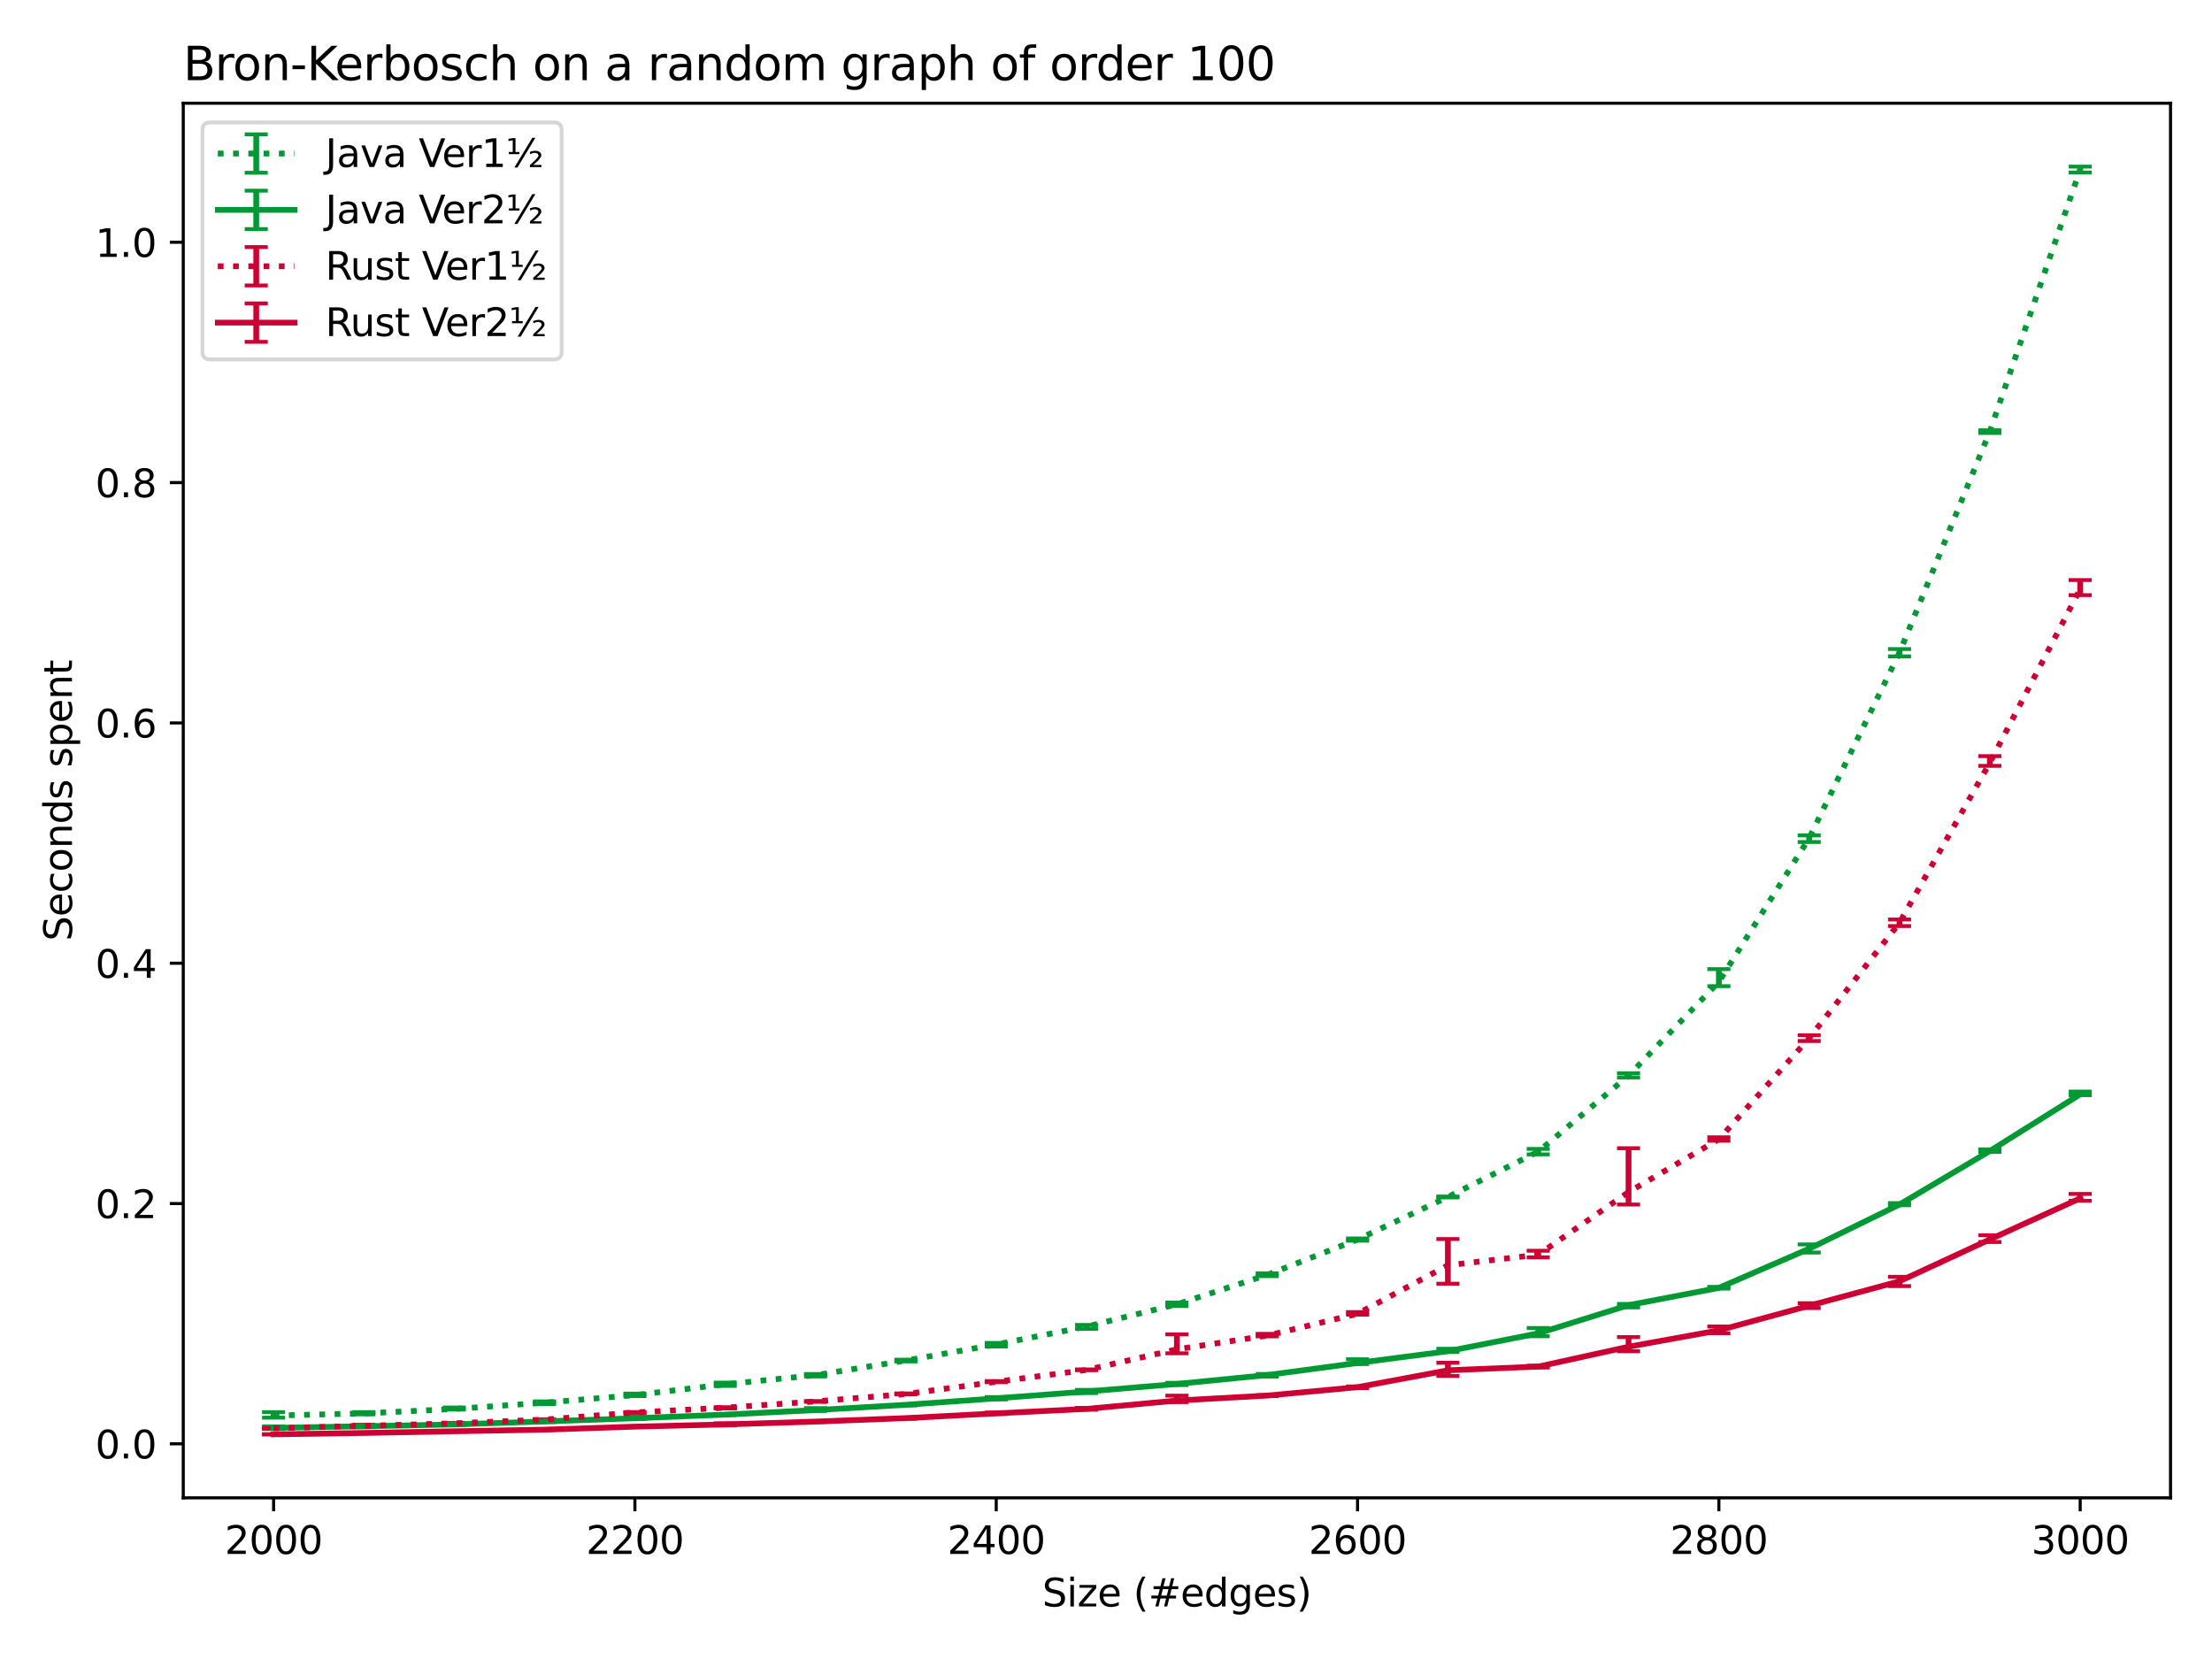 <?xml version="1.0" encoding="utf-8" standalone="no"?>
<!DOCTYPE svg PUBLIC "-//W3C//DTD SVG 1.1//EN"
  "http://www.w3.org/Graphics/SVG/1.1/DTD/svg11.dtd">
<svg xmlns:xlink="http://www.w3.org/1999/xlink" width="576pt" height="432pt" viewBox="0 0 576 432" xmlns="http://www.w3.org/2000/svg" version="1.1">
 <defs>
  <style type="text/css">*{stroke-linejoin: round; stroke-linecap: butt}</style>
 </defs>
 <g id="figure_1">
  <g id="patch_1">
   <path d="M 0 432 
L 576 432 
L 576 0 
L 0 0 
z
" style="fill: #ffffff"/>
  </g>
  <g id="axes_1">
   <g id="patch_2">
    <path d="M 47.72 390.04 
L 565.2 390.04 
L 565.2 26.88 
L 47.72 26.88 
z
" style="fill: #ffffff"/>
   </g>
   <g id="matplotlib.axis_1">
    <g id="xtick_1">
     <g id="line2d_1">
      <defs>
       <path id="mc74f61fcfc" d="M 0 0 
L 0 3.5 
" style="stroke: #000000; stroke-width: 0.8"/>
      </defs>
      <g>
       <use xlink:href="#mc74f61fcfc" x="71.242" y="390.04" style="stroke: #000000; stroke-width: 0.8"/>
      </g>
     </g>
     <g id="text_1">
      <!-- 2000 -->
      <g transform="translate(58.517 404.638) scale(0.1 -0.1)">
       <defs>
        <path id="DejaVuSans-32" d="M 1228 531 
L 3431 531 
L 3431 0 
L 469 0 
L 469 531 
Q 828 903 1448 1529 
Q 2069 2156 2228 2338 
Q 2531 2678 2651 2914 
Q 2772 3150 2772 3378 
Q 2772 3750 2511 3984 
Q 2250 4219 1831 4219 
Q 1534 4219 1204 4116 
Q 875 4013 500 3803 
L 500 4441 
Q 881 4594 1212 4672 
Q 1544 4750 1819 4750 
Q 2544 4750 2975 4387 
Q 3406 4025 3406 3419 
Q 3406 3131 3298 2873 
Q 3191 2616 2906 2266 
Q 2828 2175 2409 1742 
Q 1991 1309 1228 531 
z
" transform="scale(0.016)"/>
        <path id="DejaVuSans-30" d="M 2034 4250 
Q 1547 4250 1301 3770 
Q 1056 3291 1056 2328 
Q 1056 1369 1301 889 
Q 1547 409 2034 409 
Q 2525 409 2770 889 
Q 3016 1369 3016 2328 
Q 3016 3291 2770 3770 
Q 2525 4250 2034 4250 
z
M 2034 4750 
Q 2819 4750 3233 4129 
Q 3647 3509 3647 2328 
Q 3647 1150 3233 529 
Q 2819 -91 2034 -91 
Q 1250 -91 836 529 
Q 422 1150 422 2328 
Q 422 3509 836 4129 
Q 1250 4750 2034 4750 
z
" transform="scale(0.016)"/>
       </defs>
       <use xlink:href="#DejaVuSans-32"/>
       <use xlink:href="#DejaVuSans-30" transform="translate(63.623 0)"/>
       <use xlink:href="#DejaVuSans-30" transform="translate(127.246 0)"/>
       <use xlink:href="#DejaVuSans-30" transform="translate(190.869 0)"/>
      </g>
     </g>
    </g>
    <g id="xtick_2">
     <g id="line2d_2">
      <g>
       <use xlink:href="#mc74f61fcfc" x="165.329" y="390.04" style="stroke: #000000; stroke-width: 0.8"/>
      </g>
     </g>
     <g id="text_2">
      <!-- 2200 -->
      <g transform="translate(152.604 404.638) scale(0.1 -0.1)">
       <use xlink:href="#DejaVuSans-32"/>
       <use xlink:href="#DejaVuSans-32" transform="translate(63.623 0)"/>
       <use xlink:href="#DejaVuSans-30" transform="translate(127.246 0)"/>
       <use xlink:href="#DejaVuSans-30" transform="translate(190.869 0)"/>
      </g>
     </g>
    </g>
    <g id="xtick_3">
     <g id="line2d_3">
      <g>
       <use xlink:href="#mc74f61fcfc" x="259.416" y="390.04" style="stroke: #000000; stroke-width: 0.8"/>
      </g>
     </g>
     <g id="text_3">
      <!-- 2400 -->
      <g transform="translate(246.691 404.638) scale(0.1 -0.1)">
       <defs>
        <path id="DejaVuSans-34" d="M 2419 4116 
L 825 1625 
L 2419 1625 
L 2419 4116 
z
M 2253 4666 
L 3047 4666 
L 3047 1625 
L 3713 1625 
L 3713 1100 
L 3047 1100 
L 3047 0 
L 2419 0 
L 2419 1100 
L 313 1100 
L 313 1709 
L 2253 4666 
z
" transform="scale(0.016)"/>
       </defs>
       <use xlink:href="#DejaVuSans-32"/>
       <use xlink:href="#DejaVuSans-34" transform="translate(63.623 0)"/>
       <use xlink:href="#DejaVuSans-30" transform="translate(127.246 0)"/>
       <use xlink:href="#DejaVuSans-30" transform="translate(190.869 0)"/>
      </g>
     </g>
    </g>
    <g id="xtick_4">
     <g id="line2d_4">
      <g>
       <use xlink:href="#mc74f61fcfc" x="353.504" y="390.04" style="stroke: #000000; stroke-width: 0.8"/>
      </g>
     </g>
     <g id="text_4">
      <!-- 2600 -->
      <g transform="translate(340.779 404.638) scale(0.1 -0.1)">
       <defs>
        <path id="DejaVuSans-36" d="M 2113 2584 
Q 1688 2584 1439 2293 
Q 1191 2003 1191 1497 
Q 1191 994 1439 701 
Q 1688 409 2113 409 
Q 2538 409 2786 701 
Q 3034 994 3034 1497 
Q 3034 2003 2786 2293 
Q 2538 2584 2113 2584 
z
M 3366 4563 
L 3366 3988 
Q 3128 4100 2886 4159 
Q 2644 4219 2406 4219 
Q 1781 4219 1451 3797 
Q 1122 3375 1075 2522 
Q 1259 2794 1537 2939 
Q 1816 3084 2150 3084 
Q 2853 3084 3261 2657 
Q 3669 2231 3669 1497 
Q 3669 778 3244 343 
Q 2819 -91 2113 -91 
Q 1303 -91 875 529 
Q 447 1150 447 2328 
Q 447 3434 972 4092 
Q 1497 4750 2381 4750 
Q 2619 4750 2861 4703 
Q 3103 4656 3366 4563 
z
" transform="scale(0.016)"/>
       </defs>
       <use xlink:href="#DejaVuSans-32"/>
       <use xlink:href="#DejaVuSans-36" transform="translate(63.623 0)"/>
       <use xlink:href="#DejaVuSans-30" transform="translate(127.246 0)"/>
       <use xlink:href="#DejaVuSans-30" transform="translate(190.869 0)"/>
      </g>
     </g>
    </g>
    <g id="xtick_5">
     <g id="line2d_5">
      <g>
       <use xlink:href="#mc74f61fcfc" x="447.591" y="390.04" style="stroke: #000000; stroke-width: 0.8"/>
      </g>
     </g>
     <g id="text_5">
      <!-- 2800 -->
      <g transform="translate(434.866 404.638) scale(0.1 -0.1)">
       <defs>
        <path id="DejaVuSans-38" d="M 2034 2216 
Q 1584 2216 1326 1975 
Q 1069 1734 1069 1313 
Q 1069 891 1326 650 
Q 1584 409 2034 409 
Q 2484 409 2743 651 
Q 3003 894 3003 1313 
Q 3003 1734 2745 1975 
Q 2488 2216 2034 2216 
z
M 1403 2484 
Q 997 2584 770 2862 
Q 544 3141 544 3541 
Q 544 4100 942 4425 
Q 1341 4750 2034 4750 
Q 2731 4750 3128 4425 
Q 3525 4100 3525 3541 
Q 3525 3141 3298 2862 
Q 3072 2584 2669 2484 
Q 3125 2378 3379 2068 
Q 3634 1759 3634 1313 
Q 3634 634 3220 271 
Q 2806 -91 2034 -91 
Q 1263 -91 848 271 
Q 434 634 434 1313 
Q 434 1759 690 2068 
Q 947 2378 1403 2484 
z
M 1172 3481 
Q 1172 3119 1398 2916 
Q 1625 2713 2034 2713 
Q 2441 2713 2670 2916 
Q 2900 3119 2900 3481 
Q 2900 3844 2670 4047 
Q 2441 4250 2034 4250 
Q 1625 4250 1398 4047 
Q 1172 3844 1172 3481 
z
" transform="scale(0.016)"/>
       </defs>
       <use xlink:href="#DejaVuSans-32"/>
       <use xlink:href="#DejaVuSans-38" transform="translate(63.623 0)"/>
       <use xlink:href="#DejaVuSans-30" transform="translate(127.246 0)"/>
       <use xlink:href="#DejaVuSans-30" transform="translate(190.869 0)"/>
      </g>
     </g>
    </g>
    <g id="xtick_6">
     <g id="line2d_6">
      <g>
       <use xlink:href="#mc74f61fcfc" x="541.678" y="390.04" style="stroke: #000000; stroke-width: 0.8"/>
      </g>
     </g>
     <g id="text_6">
      <!-- 3000 -->
      <g transform="translate(528.953 404.638) scale(0.1 -0.1)">
       <defs>
        <path id="DejaVuSans-33" d="M 2597 2516 
Q 3050 2419 3304 2112 
Q 3559 1806 3559 1356 
Q 3559 666 3084 287 
Q 2609 -91 1734 -91 
Q 1441 -91 1130 -33 
Q 819 25 488 141 
L 488 750 
Q 750 597 1062 519 
Q 1375 441 1716 441 
Q 2309 441 2620 675 
Q 2931 909 2931 1356 
Q 2931 1769 2642 2001 
Q 2353 2234 1838 2234 
L 1294 2234 
L 1294 2753 
L 1863 2753 
Q 2328 2753 2575 2939 
Q 2822 3125 2822 3475 
Q 2822 3834 2567 4026 
Q 2313 4219 1838 4219 
Q 1578 4219 1281 4162 
Q 984 4106 628 3988 
L 628 4550 
Q 988 4650 1302 4700 
Q 1616 4750 1894 4750 
Q 2613 4750 3031 4423 
Q 3450 4097 3450 3541 
Q 3450 3153 3228 2886 
Q 3006 2619 2597 2516 
z
" transform="scale(0.016)"/>
       </defs>
       <use xlink:href="#DejaVuSans-33"/>
       <use xlink:href="#DejaVuSans-30" transform="translate(63.623 0)"/>
       <use xlink:href="#DejaVuSans-30" transform="translate(127.246 0)"/>
       <use xlink:href="#DejaVuSans-30" transform="translate(190.869 0)"/>
      </g>
     </g>
    </g>
    <g id="text_7">
     <!-- Size (#edges) -->
     <g transform="translate(271.409 418.317) scale(0.1 -0.1)">
      <defs>
       <path id="DejaVuSans-53" d="M 3425 4513 
L 3425 3897 
Q 3066 4069 2747 4153 
Q 2428 4238 2131 4238 
Q 1616 4238 1336 4038 
Q 1056 3838 1056 3469 
Q 1056 3159 1242 3001 
Q 1428 2844 1947 2747 
L 2328 2669 
Q 3034 2534 3370 2195 
Q 3706 1856 3706 1288 
Q 3706 609 3251 259 
Q 2797 -91 1919 -91 
Q 1588 -91 1214 -16 
Q 841 59 441 206 
L 441 856 
Q 825 641 1194 531 
Q 1563 422 1919 422 
Q 2459 422 2753 634 
Q 3047 847 3047 1241 
Q 3047 1584 2836 1778 
Q 2625 1972 2144 2069 
L 1759 2144 
Q 1053 2284 737 2584 
Q 422 2884 422 3419 
Q 422 4038 858 4394 
Q 1294 4750 2059 4750 
Q 2388 4750 2728 4690 
Q 3069 4631 3425 4513 
z
" transform="scale(0.016)"/>
       <path id="DejaVuSans-69" d="M 603 3500 
L 1178 3500 
L 1178 0 
L 603 0 
L 603 3500 
z
M 603 4863 
L 1178 4863 
L 1178 4134 
L 603 4134 
L 603 4863 
z
" transform="scale(0.016)"/>
       <path id="DejaVuSans-7a" d="M 353 3500 
L 3084 3500 
L 3084 2975 
L 922 459 
L 3084 459 
L 3084 0 
L 275 0 
L 275 525 
L 2438 3041 
L 353 3041 
L 353 3500 
z
" transform="scale(0.016)"/>
       <path id="DejaVuSans-65" d="M 3597 1894 
L 3597 1613 
L 953 1613 
Q 991 1019 1311 708 
Q 1631 397 2203 397 
Q 2534 397 2845 478 
Q 3156 559 3463 722 
L 3463 178 
Q 3153 47 2828 -22 
Q 2503 -91 2169 -91 
Q 1331 -91 842 396 
Q 353 884 353 1716 
Q 353 2575 817 3079 
Q 1281 3584 2069 3584 
Q 2775 3584 3186 3129 
Q 3597 2675 3597 1894 
z
M 3022 2063 
Q 3016 2534 2758 2815 
Q 2500 3097 2075 3097 
Q 1594 3097 1305 2825 
Q 1016 2553 972 2059 
L 3022 2063 
z
" transform="scale(0.016)"/>
       <path id="DejaVuSans-20" transform="scale(0.016)"/>
       <path id="DejaVuSans-28" d="M 1984 4856 
Q 1566 4138 1362 3434 
Q 1159 2731 1159 2009 
Q 1159 1288 1364 580 
Q 1569 -128 1984 -844 
L 1484 -844 
Q 1016 -109 783 600 
Q 550 1309 550 2009 
Q 550 2706 781 3412 
Q 1013 4119 1484 4856 
L 1984 4856 
z
" transform="scale(0.016)"/>
       <path id="DejaVuSans-23" d="M 3272 2816 
L 2363 2816 
L 2100 1772 
L 3016 1772 
L 3272 2816 
z
M 2803 4594 
L 2478 3297 
L 3391 3297 
L 3719 4594 
L 4219 4594 
L 3897 3297 
L 4872 3297 
L 4872 2816 
L 3775 2816 
L 3519 1772 
L 4513 1772 
L 4513 1294 
L 3397 1294 
L 3072 0 
L 2572 0 
L 2894 1294 
L 1978 1294 
L 1656 0 
L 1153 0 
L 1478 1294 
L 494 1294 
L 494 1772 
L 1594 1772 
L 1856 2816 
L 850 2816 
L 850 3297 
L 1978 3297 
L 2297 4594 
L 2803 4594 
z
" transform="scale(0.016)"/>
       <path id="DejaVuSans-64" d="M 2906 2969 
L 2906 4863 
L 3481 4863 
L 3481 0 
L 2906 0 
L 2906 525 
Q 2725 213 2448 61 
Q 2172 -91 1784 -91 
Q 1150 -91 751 415 
Q 353 922 353 1747 
Q 353 2572 751 3078 
Q 1150 3584 1784 3584 
Q 2172 3584 2448 3432 
Q 2725 3281 2906 2969 
z
M 947 1747 
Q 947 1113 1208 752 
Q 1469 391 1925 391 
Q 2381 391 2643 752 
Q 2906 1113 2906 1747 
Q 2906 2381 2643 2742 
Q 2381 3103 1925 3103 
Q 1469 3103 1208 2742 
Q 947 2381 947 1747 
z
" transform="scale(0.016)"/>
       <path id="DejaVuSans-67" d="M 2906 1791 
Q 2906 2416 2648 2759 
Q 2391 3103 1925 3103 
Q 1463 3103 1205 2759 
Q 947 2416 947 1791 
Q 947 1169 1205 825 
Q 1463 481 1925 481 
Q 2391 481 2648 825 
Q 2906 1169 2906 1791 
z
M 3481 434 
Q 3481 -459 3084 -895 
Q 2688 -1331 1869 -1331 
Q 1566 -1331 1297 -1286 
Q 1028 -1241 775 -1147 
L 775 -588 
Q 1028 -725 1275 -790 
Q 1522 -856 1778 -856 
Q 2344 -856 2625 -561 
Q 2906 -266 2906 331 
L 2906 616 
Q 2728 306 2450 153 
Q 2172 0 1784 0 
Q 1141 0 747 490 
Q 353 981 353 1791 
Q 353 2603 747 3093 
Q 1141 3584 1784 3584 
Q 2172 3584 2450 3431 
Q 2728 3278 2906 2969 
L 2906 3500 
L 3481 3500 
L 3481 434 
z
" transform="scale(0.016)"/>
       <path id="DejaVuSans-73" d="M 2834 3397 
L 2834 2853 
Q 2591 2978 2328 3040 
Q 2066 3103 1784 3103 
Q 1356 3103 1142 2972 
Q 928 2841 928 2578 
Q 928 2378 1081 2264 
Q 1234 2150 1697 2047 
L 1894 2003 
Q 2506 1872 2764 1633 
Q 3022 1394 3022 966 
Q 3022 478 2636 193 
Q 2250 -91 1575 -91 
Q 1294 -91 989 -36 
Q 684 19 347 128 
L 347 722 
Q 666 556 975 473 
Q 1284 391 1588 391 
Q 1994 391 2212 530 
Q 2431 669 2431 922 
Q 2431 1156 2273 1281 
Q 2116 1406 1581 1522 
L 1381 1569 
Q 847 1681 609 1914 
Q 372 2147 372 2553 
Q 372 3047 722 3315 
Q 1072 3584 1716 3584 
Q 2034 3584 2315 3537 
Q 2597 3491 2834 3397 
z
" transform="scale(0.016)"/>
       <path id="DejaVuSans-29" d="M 513 4856 
L 1013 4856 
Q 1481 4119 1714 3412 
Q 1947 2706 1947 2009 
Q 1947 1309 1714 600 
Q 1481 -109 1013 -844 
L 513 -844 
Q 928 -128 1133 580 
Q 1338 1288 1338 2009 
Q 1338 2731 1133 3434 
Q 928 4138 513 4856 
z
" transform="scale(0.016)"/>
      </defs>
      <use xlink:href="#DejaVuSans-53"/>
      <use xlink:href="#DejaVuSans-69" transform="translate(63.477 0)"/>
      <use xlink:href="#DejaVuSans-7a" transform="translate(91.26 0)"/>
      <use xlink:href="#DejaVuSans-65" transform="translate(143.75 0)"/>
      <use xlink:href="#DejaVuSans-20" transform="translate(205.273 0)"/>
      <use xlink:href="#DejaVuSans-28" transform="translate(237.061 0)"/>
      <use xlink:href="#DejaVuSans-23" transform="translate(276.074 0)"/>
      <use xlink:href="#DejaVuSans-65" transform="translate(359.863 0)"/>
      <use xlink:href="#DejaVuSans-64" transform="translate(421.387 0)"/>
      <use xlink:href="#DejaVuSans-67" transform="translate(484.863 0)"/>
      <use xlink:href="#DejaVuSans-65" transform="translate(548.34 0)"/>
      <use xlink:href="#DejaVuSans-73" transform="translate(609.863 0)"/>
      <use xlink:href="#DejaVuSans-29" transform="translate(661.963 0)"/>
     </g>
    </g>
   </g>
   <g id="matplotlib.axis_2">
    <g id="ytick_1">
     <g id="line2d_7">
      <defs>
       <path id="m7eb1c47a8f" d="M 0 0 
L -3.5 0 
" style="stroke: #000000; stroke-width: 0.8"/>
      </defs>
      <g>
       <use xlink:href="#m7eb1c47a8f" x="47.72" y="375.974" style="stroke: #000000; stroke-width: 0.8"/>
      </g>
     </g>
     <g id="text_8">
      <!-- 0.0 -->
      <g transform="translate(24.817 379.773) scale(0.1 -0.1)">
       <defs>
        <path id="DejaVuSans-2e" d="M 684 794 
L 1344 794 
L 1344 0 
L 684 0 
L 684 794 
z
" transform="scale(0.016)"/>
       </defs>
       <use xlink:href="#DejaVuSans-30"/>
       <use xlink:href="#DejaVuSans-2e" transform="translate(63.623 0)"/>
       <use xlink:href="#DejaVuSans-30" transform="translate(95.41 0)"/>
      </g>
     </g>
    </g>
    <g id="ytick_2">
     <g id="line2d_8">
      <g>
       <use xlink:href="#m7eb1c47a8f" x="47.72" y="313.398" style="stroke: #000000; stroke-width: 0.8"/>
      </g>
     </g>
     <g id="text_9">
      <!-- 0.2 -->
      <g transform="translate(24.817 317.197) scale(0.1 -0.1)">
       <use xlink:href="#DejaVuSans-30"/>
       <use xlink:href="#DejaVuSans-2e" transform="translate(63.623 0)"/>
       <use xlink:href="#DejaVuSans-32" transform="translate(95.41 0)"/>
      </g>
     </g>
    </g>
    <g id="ytick_3">
     <g id="line2d_9">
      <g>
       <use xlink:href="#m7eb1c47a8f" x="47.72" y="250.821" style="stroke: #000000; stroke-width: 0.8"/>
      </g>
     </g>
     <g id="text_10">
      <!-- 0.4 -->
      <g transform="translate(24.817 254.62) scale(0.1 -0.1)">
       <use xlink:href="#DejaVuSans-30"/>
       <use xlink:href="#DejaVuSans-2e" transform="translate(63.623 0)"/>
       <use xlink:href="#DejaVuSans-34" transform="translate(95.41 0)"/>
      </g>
     </g>
    </g>
    <g id="ytick_4">
     <g id="line2d_10">
      <g>
       <use xlink:href="#m7eb1c47a8f" x="47.72" y="188.245" style="stroke: #000000; stroke-width: 0.8"/>
      </g>
     </g>
     <g id="text_11">
      <!-- 0.6 -->
      <g transform="translate(24.817 192.044) scale(0.1 -0.1)">
       <use xlink:href="#DejaVuSans-30"/>
       <use xlink:href="#DejaVuSans-2e" transform="translate(63.623 0)"/>
       <use xlink:href="#DejaVuSans-36" transform="translate(95.41 0)"/>
      </g>
     </g>
    </g>
    <g id="ytick_5">
     <g id="line2d_11">
      <g>
       <use xlink:href="#m7eb1c47a8f" x="47.72" y="125.668" style="stroke: #000000; stroke-width: 0.8"/>
      </g>
     </g>
     <g id="text_12">
      <!-- 0.8 -->
      <g transform="translate(24.817 129.467) scale(0.1 -0.1)">
       <use xlink:href="#DejaVuSans-30"/>
       <use xlink:href="#DejaVuSans-2e" transform="translate(63.623 0)"/>
       <use xlink:href="#DejaVuSans-38" transform="translate(95.41 0)"/>
      </g>
     </g>
    </g>
    <g id="ytick_6">
     <g id="line2d_12">
      <g>
       <use xlink:href="#m7eb1c47a8f" x="47.72" y="63.091" style="stroke: #000000; stroke-width: 0.8"/>
      </g>
     </g>
     <g id="text_13">
      <!-- 1.0 -->
      <g transform="translate(24.817 66.891) scale(0.1 -0.1)">
       <defs>
        <path id="DejaVuSans-31" d="M 794 531 
L 1825 531 
L 1825 4091 
L 703 3866 
L 703 4441 
L 1819 4666 
L 2450 4666 
L 2450 531 
L 3481 531 
L 3481 0 
L 794 0 
L 794 531 
z
" transform="scale(0.016)"/>
       </defs>
       <use xlink:href="#DejaVuSans-31"/>
       <use xlink:href="#DejaVuSans-2e" transform="translate(63.623 0)"/>
       <use xlink:href="#DejaVuSans-30" transform="translate(95.41 0)"/>
      </g>
     </g>
    </g>
    <g id="text_14">
     <!-- Seconds spent -->
     <g transform="translate(18.737 245.04) rotate(-90) scale(0.1 -0.1)">
      <defs>
       <path id="DejaVuSans-63" d="M 3122 3366 
L 3122 2828 
Q 2878 2963 2633 3030 
Q 2388 3097 2138 3097 
Q 1578 3097 1268 2742 
Q 959 2388 959 1747 
Q 959 1106 1268 751 
Q 1578 397 2138 397 
Q 2388 397 2633 464 
Q 2878 531 3122 666 
L 3122 134 
Q 2881 22 2623 -34 
Q 2366 -91 2075 -91 
Q 1284 -91 818 406 
Q 353 903 353 1747 
Q 353 2603 823 3093 
Q 1294 3584 2113 3584 
Q 2378 3584 2631 3529 
Q 2884 3475 3122 3366 
z
" transform="scale(0.016)"/>
       <path id="DejaVuSans-6f" d="M 1959 3097 
Q 1497 3097 1228 2736 
Q 959 2375 959 1747 
Q 959 1119 1226 758 
Q 1494 397 1959 397 
Q 2419 397 2687 759 
Q 2956 1122 2956 1747 
Q 2956 2369 2687 2733 
Q 2419 3097 1959 3097 
z
M 1959 3584 
Q 2709 3584 3137 3096 
Q 3566 2609 3566 1747 
Q 3566 888 3137 398 
Q 2709 -91 1959 -91 
Q 1206 -91 779 398 
Q 353 888 353 1747 
Q 353 2609 779 3096 
Q 1206 3584 1959 3584 
z
" transform="scale(0.016)"/>
       <path id="DejaVuSans-6e" d="M 3513 2113 
L 3513 0 
L 2938 0 
L 2938 2094 
Q 2938 2591 2744 2837 
Q 2550 3084 2163 3084 
Q 1697 3084 1428 2787 
Q 1159 2491 1159 1978 
L 1159 0 
L 581 0 
L 581 3500 
L 1159 3500 
L 1159 2956 
Q 1366 3272 1645 3428 
Q 1925 3584 2291 3584 
Q 2894 3584 3203 3211 
Q 3513 2838 3513 2113 
z
" transform="scale(0.016)"/>
       <path id="DejaVuSans-70" d="M 1159 525 
L 1159 -1331 
L 581 -1331 
L 581 3500 
L 1159 3500 
L 1159 2969 
Q 1341 3281 1617 3432 
Q 1894 3584 2278 3584 
Q 2916 3584 3314 3078 
Q 3713 2572 3713 1747 
Q 3713 922 3314 415 
Q 2916 -91 2278 -91 
Q 1894 -91 1617 61 
Q 1341 213 1159 525 
z
M 3116 1747 
Q 3116 2381 2855 2742 
Q 2594 3103 2138 3103 
Q 1681 3103 1420 2742 
Q 1159 2381 1159 1747 
Q 1159 1113 1420 752 
Q 1681 391 2138 391 
Q 2594 391 2855 752 
Q 3116 1113 3116 1747 
z
" transform="scale(0.016)"/>
       <path id="DejaVuSans-74" d="M 1172 4494 
L 1172 3500 
L 2356 3500 
L 2356 3053 
L 1172 3053 
L 1172 1153 
Q 1172 725 1289 603 
Q 1406 481 1766 481 
L 2356 481 
L 2356 0 
L 1766 0 
Q 1100 0 847 248 
Q 594 497 594 1153 
L 594 3053 
L 172 3053 
L 172 3500 
L 594 3500 
L 594 4494 
L 1172 4494 
z
" transform="scale(0.016)"/>
      </defs>
      <use xlink:href="#DejaVuSans-53"/>
      <use xlink:href="#DejaVuSans-65" transform="translate(63.477 0)"/>
      <use xlink:href="#DejaVuSans-63" transform="translate(125 0)"/>
      <use xlink:href="#DejaVuSans-6f" transform="translate(179.98 0)"/>
      <use xlink:href="#DejaVuSans-6e" transform="translate(241.162 0)"/>
      <use xlink:href="#DejaVuSans-64" transform="translate(304.541 0)"/>
      <use xlink:href="#DejaVuSans-73" transform="translate(368.018 0)"/>
      <use xlink:href="#DejaVuSans-20" transform="translate(420.117 0)"/>
      <use xlink:href="#DejaVuSans-73" transform="translate(451.904 0)"/>
      <use xlink:href="#DejaVuSans-70" transform="translate(504.004 0)"/>
      <use xlink:href="#DejaVuSans-65" transform="translate(567.48 0)"/>
      <use xlink:href="#DejaVuSans-6e" transform="translate(629.004 0)"/>
      <use xlink:href="#DejaVuSans-74" transform="translate(692.383 0)"/>
     </g>
    </g>
   </g>
   <g id="LineCollection_1">
    <path d="M 71.242 369.151 
L 71.242 367.725 
" clip-path="url(#pd2621ff3a7)" style="fill: none; stroke: #009933; stroke-width: 1.5"/>
    <path d="M 94.764 368.286 
L 94.764 367.71 
" clip-path="url(#pd2621ff3a7)" style="fill: none; stroke: #009933; stroke-width: 1.5"/>
    <path d="M 118.285 367.049 
L 118.285 366.514 
" clip-path="url(#pd2621ff3a7)" style="fill: none; stroke: #009933; stroke-width: 1.5"/>
    <path d="M 141.807 365.624 
L 141.807 364.918 
" clip-path="url(#pd2621ff3a7)" style="fill: none; stroke: #009933; stroke-width: 1.5"/>
    <path d="M 165.329 363.542 
L 165.329 362.887 
" clip-path="url(#pd2621ff3a7)" style="fill: none; stroke: #009933; stroke-width: 1.5"/>
    <path d="M 188.851 360.883 
L 188.851 360.025 
" clip-path="url(#pd2621ff3a7)" style="fill: none; stroke: #009933; stroke-width: 1.5"/>
    <path d="M 212.373 358.434 
L 212.373 357.789 
" clip-path="url(#pd2621ff3a7)" style="fill: none; stroke: #009933; stroke-width: 1.5"/>
    <path d="M 235.895 354.508 
L 235.895 354.06 
" clip-path="url(#pd2621ff3a7)" style="fill: none; stroke: #009933; stroke-width: 1.5"/>
    <path d="M 259.416 350.628 
L 259.416 349.698 
" clip-path="url(#pd2621ff3a7)" style="fill: none; stroke: #009933; stroke-width: 1.5"/>
    <path d="M 282.938 346.041 
L 282.938 345.002 
" clip-path="url(#pd2621ff3a7)" style="fill: none; stroke: #009933; stroke-width: 1.5"/>
    <path d="M 306.46 340.098 
L 306.46 339.194 
" clip-path="url(#pd2621ff3a7)" style="fill: none; stroke: #009933; stroke-width: 1.5"/>
    <path d="M 329.982 332.297 
L 329.982 331.576 
" clip-path="url(#pd2621ff3a7)" style="fill: none; stroke: #009933; stroke-width: 1.5"/>
    <path d="M 353.504 323.071 
L 353.504 322.49 
" clip-path="url(#pd2621ff3a7)" style="fill: none; stroke: #009933; stroke-width: 1.5"/>
    <path d="M 377.025 311.81 
L 377.025 311.567 
" clip-path="url(#pd2621ff3a7)" style="fill: none; stroke: #009933; stroke-width: 1.5"/>
    <path d="M 400.547 300.599 
L 400.547 299.177 
" clip-path="url(#pd2621ff3a7)" style="fill: none; stroke: #009933; stroke-width: 1.5"/>
    <path d="M 424.069 280.573 
L 424.069 279.467 
" clip-path="url(#pd2621ff3a7)" style="fill: none; stroke: #009933; stroke-width: 1.5"/>
    <path d="M 447.591 256.793 
L 447.591 252.363 
" clip-path="url(#pd2621ff3a7)" style="fill: none; stroke: #009933; stroke-width: 1.5"/>
    <path d="M 471.113 219.262 
L 471.113 217.531 
" clip-path="url(#pd2621ff3a7)" style="fill: none; stroke: #009933; stroke-width: 1.5"/>
    <path d="M 494.635 170.926 
L 494.635 169.02 
" clip-path="url(#pd2621ff3a7)" style="fill: none; stroke: #009933; stroke-width: 1.5"/>
    <path d="M 518.156 112.741 
L 518.156 112.043 
" clip-path="url(#pd2621ff3a7)" style="fill: none; stroke: #009933; stroke-width: 1.5"/>
    <path d="M 541.678 44.922 
L 541.678 43.387 
" clip-path="url(#pd2621ff3a7)" style="fill: none; stroke: #009933; stroke-width: 1.5"/>
   </g>
   <g id="line2d_13">
    <defs>
     <path id="m567d63a80a" d="M 3 0 
L -3 -0 
" style="stroke: #009933"/>
    </defs>
    <g clip-path="url(#pd2621ff3a7)">
     <use xlink:href="#m567d63a80a" x="71.242" y="369.151" style="fill: #009933; stroke: #009933"/>
     <use xlink:href="#m567d63a80a" x="94.764" y="368.286" style="fill: #009933; stroke: #009933"/>
     <use xlink:href="#m567d63a80a" x="118.285" y="367.049" style="fill: #009933; stroke: #009933"/>
     <use xlink:href="#m567d63a80a" x="141.807" y="365.624" style="fill: #009933; stroke: #009933"/>
     <use xlink:href="#m567d63a80a" x="165.329" y="363.542" style="fill: #009933; stroke: #009933"/>
     <use xlink:href="#m567d63a80a" x="188.851" y="360.883" style="fill: #009933; stroke: #009933"/>
     <use xlink:href="#m567d63a80a" x="212.373" y="358.434" style="fill: #009933; stroke: #009933"/>
     <use xlink:href="#m567d63a80a" x="235.895" y="354.508" style="fill: #009933; stroke: #009933"/>
     <use xlink:href="#m567d63a80a" x="259.416" y="350.628" style="fill: #009933; stroke: #009933"/>
     <use xlink:href="#m567d63a80a" x="282.938" y="346.041" style="fill: #009933; stroke: #009933"/>
     <use xlink:href="#m567d63a80a" x="306.46" y="340.098" style="fill: #009933; stroke: #009933"/>
     <use xlink:href="#m567d63a80a" x="329.982" y="332.297" style="fill: #009933; stroke: #009933"/>
     <use xlink:href="#m567d63a80a" x="353.504" y="323.071" style="fill: #009933; stroke: #009933"/>
     <use xlink:href="#m567d63a80a" x="377.025" y="311.81" style="fill: #009933; stroke: #009933"/>
     <use xlink:href="#m567d63a80a" x="400.547" y="300.599" style="fill: #009933; stroke: #009933"/>
     <use xlink:href="#m567d63a80a" x="424.069" y="280.573" style="fill: #009933; stroke: #009933"/>
     <use xlink:href="#m567d63a80a" x="447.591" y="256.793" style="fill: #009933; stroke: #009933"/>
     <use xlink:href="#m567d63a80a" x="471.113" y="219.262" style="fill: #009933; stroke: #009933"/>
     <use xlink:href="#m567d63a80a" x="494.635" y="170.926" style="fill: #009933; stroke: #009933"/>
     <use xlink:href="#m567d63a80a" x="518.156" y="112.741" style="fill: #009933; stroke: #009933"/>
     <use xlink:href="#m567d63a80a" x="541.678" y="44.922" style="fill: #009933; stroke: #009933"/>
    </g>
   </g>
   <g id="line2d_14">
    <g clip-path="url(#pd2621ff3a7)">
     <use xlink:href="#m567d63a80a" x="71.242" y="367.725" style="fill: #009933; stroke: #009933"/>
     <use xlink:href="#m567d63a80a" x="94.764" y="367.71" style="fill: #009933; stroke: #009933"/>
     <use xlink:href="#m567d63a80a" x="118.285" y="366.514" style="fill: #009933; stroke: #009933"/>
     <use xlink:href="#m567d63a80a" x="141.807" y="364.918" style="fill: #009933; stroke: #009933"/>
     <use xlink:href="#m567d63a80a" x="165.329" y="362.887" style="fill: #009933; stroke: #009933"/>
     <use xlink:href="#m567d63a80a" x="188.851" y="360.025" style="fill: #009933; stroke: #009933"/>
     <use xlink:href="#m567d63a80a" x="212.373" y="357.789" style="fill: #009933; stroke: #009933"/>
     <use xlink:href="#m567d63a80a" x="235.895" y="354.06" style="fill: #009933; stroke: #009933"/>
     <use xlink:href="#m567d63a80a" x="259.416" y="349.698" style="fill: #009933; stroke: #009933"/>
     <use xlink:href="#m567d63a80a" x="282.938" y="345.002" style="fill: #009933; stroke: #009933"/>
     <use xlink:href="#m567d63a80a" x="306.46" y="339.194" style="fill: #009933; stroke: #009933"/>
     <use xlink:href="#m567d63a80a" x="329.982" y="331.576" style="fill: #009933; stroke: #009933"/>
     <use xlink:href="#m567d63a80a" x="353.504" y="322.49" style="fill: #009933; stroke: #009933"/>
     <use xlink:href="#m567d63a80a" x="377.025" y="311.567" style="fill: #009933; stroke: #009933"/>
     <use xlink:href="#m567d63a80a" x="400.547" y="299.177" style="fill: #009933; stroke: #009933"/>
     <use xlink:href="#m567d63a80a" x="424.069" y="279.467" style="fill: #009933; stroke: #009933"/>
     <use xlink:href="#m567d63a80a" x="447.591" y="252.363" style="fill: #009933; stroke: #009933"/>
     <use xlink:href="#m567d63a80a" x="471.113" y="217.531" style="fill: #009933; stroke: #009933"/>
     <use xlink:href="#m567d63a80a" x="494.635" y="169.02" style="fill: #009933; stroke: #009933"/>
     <use xlink:href="#m567d63a80a" x="518.156" y="112.043" style="fill: #009933; stroke: #009933"/>
     <use xlink:href="#m567d63a80a" x="541.678" y="43.387" style="fill: #009933; stroke: #009933"/>
    </g>
   </g>
   <g id="LineCollection_2">
    <path d="M 71.242 372.099 
L 71.242 371.448 
" clip-path="url(#pd2621ff3a7)" style="fill: none; stroke: #009933; stroke-width: 1.5"/>
    <path d="M 94.764 371.65 
L 94.764 371.018 
" clip-path="url(#pd2621ff3a7)" style="fill: none; stroke: #009933; stroke-width: 1.5"/>
    <path d="M 118.285 371.001 
L 118.285 370.668 
" clip-path="url(#pd2621ff3a7)" style="fill: none; stroke: #009933; stroke-width: 1.5"/>
    <path d="M 141.807 370.288 
L 141.807 369.698 
" clip-path="url(#pd2621ff3a7)" style="fill: none; stroke: #009933; stroke-width: 1.5"/>
    <path d="M 165.329 369.485 
L 165.329 368.792 
" clip-path="url(#pd2621ff3a7)" style="fill: none; stroke: #009933; stroke-width: 1.5"/>
    <path d="M 188.851 368.462 
L 188.851 368.301 
" clip-path="url(#pd2621ff3a7)" style="fill: none; stroke: #009933; stroke-width: 1.5"/>
    <path d="M 212.373 367.404 
L 212.373 366.667 
" clip-path="url(#pd2621ff3a7)" style="fill: none; stroke: #009933; stroke-width: 1.5"/>
    <path d="M 235.895 365.954 
L 235.895 365.756 
" clip-path="url(#pd2621ff3a7)" style="fill: none; stroke: #009933; stroke-width: 1.5"/>
    <path d="M 259.416 364.405 
L 259.416 363.789 
" clip-path="url(#pd2621ff3a7)" style="fill: none; stroke: #009933; stroke-width: 1.5"/>
    <path d="M 282.938 362.756 
L 282.938 361.918 
" clip-path="url(#pd2621ff3a7)" style="fill: none; stroke: #009933; stroke-width: 1.5"/>
    <path d="M 306.46 360.672 
L 306.46 360.081 
" clip-path="url(#pd2621ff3a7)" style="fill: none; stroke: #009933; stroke-width: 1.5"/>
    <path d="M 329.982 358.483 
L 329.982 357.779 
" clip-path="url(#pd2621ff3a7)" style="fill: none; stroke: #009933; stroke-width: 1.5"/>
    <path d="M 353.504 355.2 
L 353.504 353.949 
" clip-path="url(#pd2621ff3a7)" style="fill: none; stroke: #009933; stroke-width: 1.5"/>
    <path d="M 377.025 352.055 
L 377.025 351.222 
" clip-path="url(#pd2621ff3a7)" style="fill: none; stroke: #009933; stroke-width: 1.5"/>
    <path d="M 400.547 347.954 
L 400.547 345.812 
" clip-path="url(#pd2621ff3a7)" style="fill: none; stroke: #009933; stroke-width: 1.5"/>
    <path d="M 424.069 340.44 
L 424.069 339.537 
" clip-path="url(#pd2621ff3a7)" style="fill: none; stroke: #009933; stroke-width: 1.5"/>
    <path d="M 447.591 335.543 
L 447.591 335.102 
" clip-path="url(#pd2621ff3a7)" style="fill: none; stroke: #009933; stroke-width: 1.5"/>
    <path d="M 471.113 326.154 
L 471.113 324.049 
" clip-path="url(#pd2621ff3a7)" style="fill: none; stroke: #009933; stroke-width: 1.5"/>
    <path d="M 494.635 313.843 
L 494.635 313.293 
" clip-path="url(#pd2621ff3a7)" style="fill: none; stroke: #009933; stroke-width: 1.5"/>
    <path d="M 518.156 299.951 
L 518.156 299.302 
" clip-path="url(#pd2621ff3a7)" style="fill: none; stroke: #009933; stroke-width: 1.5"/>
    <path d="M 541.678 285.173 
L 541.678 284.253 
" clip-path="url(#pd2621ff3a7)" style="fill: none; stroke: #009933; stroke-width: 1.5"/>
   </g>
   <g id="line2d_15">
    <g clip-path="url(#pd2621ff3a7)">
     <use xlink:href="#m567d63a80a" x="71.242" y="372.099" style="fill: #009933; stroke: #009933"/>
     <use xlink:href="#m567d63a80a" x="94.764" y="371.65" style="fill: #009933; stroke: #009933"/>
     <use xlink:href="#m567d63a80a" x="118.285" y="371.001" style="fill: #009933; stroke: #009933"/>
     <use xlink:href="#m567d63a80a" x="141.807" y="370.288" style="fill: #009933; stroke: #009933"/>
     <use xlink:href="#m567d63a80a" x="165.329" y="369.485" style="fill: #009933; stroke: #009933"/>
     <use xlink:href="#m567d63a80a" x="188.851" y="368.462" style="fill: #009933; stroke: #009933"/>
     <use xlink:href="#m567d63a80a" x="212.373" y="367.404" style="fill: #009933; stroke: #009933"/>
     <use xlink:href="#m567d63a80a" x="235.895" y="365.954" style="fill: #009933; stroke: #009933"/>
     <use xlink:href="#m567d63a80a" x="259.416" y="364.405" style="fill: #009933; stroke: #009933"/>
     <use xlink:href="#m567d63a80a" x="282.938" y="362.756" style="fill: #009933; stroke: #009933"/>
     <use xlink:href="#m567d63a80a" x="306.46" y="360.672" style="fill: #009933; stroke: #009933"/>
     <use xlink:href="#m567d63a80a" x="329.982" y="358.483" style="fill: #009933; stroke: #009933"/>
     <use xlink:href="#m567d63a80a" x="353.504" y="355.2" style="fill: #009933; stroke: #009933"/>
     <use xlink:href="#m567d63a80a" x="377.025" y="352.055" style="fill: #009933; stroke: #009933"/>
     <use xlink:href="#m567d63a80a" x="400.547" y="347.954" style="fill: #009933; stroke: #009933"/>
     <use xlink:href="#m567d63a80a" x="424.069" y="340.44" style="fill: #009933; stroke: #009933"/>
     <use xlink:href="#m567d63a80a" x="447.591" y="335.543" style="fill: #009933; stroke: #009933"/>
     <use xlink:href="#m567d63a80a" x="471.113" y="326.154" style="fill: #009933; stroke: #009933"/>
     <use xlink:href="#m567d63a80a" x="494.635" y="313.843" style="fill: #009933; stroke: #009933"/>
     <use xlink:href="#m567d63a80a" x="518.156" y="299.951" style="fill: #009933; stroke: #009933"/>
     <use xlink:href="#m567d63a80a" x="541.678" y="285.173" style="fill: #009933; stroke: #009933"/>
    </g>
   </g>
   <g id="line2d_16">
    <g clip-path="url(#pd2621ff3a7)">
     <use xlink:href="#m567d63a80a" x="71.242" y="371.448" style="fill: #009933; stroke: #009933"/>
     <use xlink:href="#m567d63a80a" x="94.764" y="371.018" style="fill: #009933; stroke: #009933"/>
     <use xlink:href="#m567d63a80a" x="118.285" y="370.668" style="fill: #009933; stroke: #009933"/>
     <use xlink:href="#m567d63a80a" x="141.807" y="369.698" style="fill: #009933; stroke: #009933"/>
     <use xlink:href="#m567d63a80a" x="165.329" y="368.792" style="fill: #009933; stroke: #009933"/>
     <use xlink:href="#m567d63a80a" x="188.851" y="368.301" style="fill: #009933; stroke: #009933"/>
     <use xlink:href="#m567d63a80a" x="212.373" y="366.667" style="fill: #009933; stroke: #009933"/>
     <use xlink:href="#m567d63a80a" x="235.895" y="365.756" style="fill: #009933; stroke: #009933"/>
     <use xlink:href="#m567d63a80a" x="259.416" y="363.789" style="fill: #009933; stroke: #009933"/>
     <use xlink:href="#m567d63a80a" x="282.938" y="361.918" style="fill: #009933; stroke: #009933"/>
     <use xlink:href="#m567d63a80a" x="306.46" y="360.081" style="fill: #009933; stroke: #009933"/>
     <use xlink:href="#m567d63a80a" x="329.982" y="357.779" style="fill: #009933; stroke: #009933"/>
     <use xlink:href="#m567d63a80a" x="353.504" y="353.949" style="fill: #009933; stroke: #009933"/>
     <use xlink:href="#m567d63a80a" x="377.025" y="351.222" style="fill: #009933; stroke: #009933"/>
     <use xlink:href="#m567d63a80a" x="400.547" y="345.812" style="fill: #009933; stroke: #009933"/>
     <use xlink:href="#m567d63a80a" x="424.069" y="339.537" style="fill: #009933; stroke: #009933"/>
     <use xlink:href="#m567d63a80a" x="447.591" y="335.102" style="fill: #009933; stroke: #009933"/>
     <use xlink:href="#m567d63a80a" x="471.113" y="324.049" style="fill: #009933; stroke: #009933"/>
     <use xlink:href="#m567d63a80a" x="494.635" y="313.293" style="fill: #009933; stroke: #009933"/>
     <use xlink:href="#m567d63a80a" x="518.156" y="299.302" style="fill: #009933; stroke: #009933"/>
     <use xlink:href="#m567d63a80a" x="541.678" y="284.253" style="fill: #009933; stroke: #009933"/>
    </g>
   </g>
   <g id="LineCollection_3">
    <path d="M 71.242 371.945 
L 71.242 371.871 
" clip-path="url(#pd2621ff3a7)" style="fill: none; stroke: #cc0033; stroke-width: 1.5"/>
    <path d="M 94.764 371.394 
L 94.764 371.063 
" clip-path="url(#pd2621ff3a7)" style="fill: none; stroke: #cc0033; stroke-width: 1.5"/>
    <path d="M 118.285 370.682 
L 118.285 370.573 
" clip-path="url(#pd2621ff3a7)" style="fill: none; stroke: #cc0033; stroke-width: 1.5"/>
    <path d="M 141.807 369.737 
L 141.807 369.606 
" clip-path="url(#pd2621ff3a7)" style="fill: none; stroke: #cc0033; stroke-width: 1.5"/>
    <path d="M 165.329 367.885 
L 165.329 367.699 
" clip-path="url(#pd2621ff3a7)" style="fill: none; stroke: #cc0033; stroke-width: 1.5"/>
    <path d="M 188.851 366.761 
L 188.851 366.44 
" clip-path="url(#pd2621ff3a7)" style="fill: none; stroke: #cc0033; stroke-width: 1.5"/>
    <path d="M 212.373 365.037 
L 212.373 364.828 
" clip-path="url(#pd2621ff3a7)" style="fill: none; stroke: #cc0033; stroke-width: 1.5"/>
    <path d="M 235.895 363.096 
L 235.895 362.838 
" clip-path="url(#pd2621ff3a7)" style="fill: none; stroke: #cc0033; stroke-width: 1.5"/>
    <path d="M 259.416 359.922 
L 259.416 359.627 
" clip-path="url(#pd2621ff3a7)" style="fill: none; stroke: #cc0033; stroke-width: 1.5"/>
    <path d="M 282.938 356.81 
L 282.938 356.597 
" clip-path="url(#pd2621ff3a7)" style="fill: none; stroke: #cc0033; stroke-width: 1.5"/>
    <path d="M 306.46 352.393 
L 306.46 347.468 
" clip-path="url(#pd2621ff3a7)" style="fill: none; stroke: #cc0033; stroke-width: 1.5"/>
    <path d="M 329.982 347.987 
L 329.982 347.329 
" clip-path="url(#pd2621ff3a7)" style="fill: none; stroke: #cc0033; stroke-width: 1.5"/>
    <path d="M 353.504 342.341 
L 353.504 341.654 
" clip-path="url(#pd2621ff3a7)" style="fill: none; stroke: #cc0033; stroke-width: 1.5"/>
    <path d="M 377.025 334.28 
L 377.025 322.651 
" clip-path="url(#pd2621ff3a7)" style="fill: none; stroke: #cc0033; stroke-width: 1.5"/>
    <path d="M 400.547 327.415 
L 400.547 325.686 
" clip-path="url(#pd2621ff3a7)" style="fill: none; stroke: #cc0033; stroke-width: 1.5"/>
    <path d="M 424.069 313.655 
L 424.069 298.999 
" clip-path="url(#pd2621ff3a7)" style="fill: none; stroke: #cc0033; stroke-width: 1.5"/>
    <path d="M 447.591 297.043 
L 447.591 296.151 
" clip-path="url(#pd2621ff3a7)" style="fill: none; stroke: #cc0033; stroke-width: 1.5"/>
    <path d="M 471.113 271.073 
L 471.113 269.581 
" clip-path="url(#pd2621ff3a7)" style="fill: none; stroke: #cc0033; stroke-width: 1.5"/>
    <path d="M 494.635 241.143 
L 494.635 239.441 
" clip-path="url(#pd2621ff3a7)" style="fill: none; stroke: #cc0033; stroke-width: 1.5"/>
    <path d="M 518.156 199.424 
L 518.156 196.896 
" clip-path="url(#pd2621ff3a7)" style="fill: none; stroke: #cc0033; stroke-width: 1.5"/>
    <path d="M 541.678 154.976 
L 541.678 151.043 
" clip-path="url(#pd2621ff3a7)" style="fill: none; stroke: #cc0033; stroke-width: 1.5"/>
   </g>
   <g id="line2d_17">
    <defs>
     <path id="md3fe7ae338" d="M 3 0 
L -3 -0 
" style="stroke: #cc0033"/>
    </defs>
    <g clip-path="url(#pd2621ff3a7)">
     <use xlink:href="#md3fe7ae338" x="71.242" y="371.945" style="fill: #cc0033; stroke: #cc0033"/>
     <use xlink:href="#md3fe7ae338" x="94.764" y="371.394" style="fill: #cc0033; stroke: #cc0033"/>
     <use xlink:href="#md3fe7ae338" x="118.285" y="370.682" style="fill: #cc0033; stroke: #cc0033"/>
     <use xlink:href="#md3fe7ae338" x="141.807" y="369.737" style="fill: #cc0033; stroke: #cc0033"/>
     <use xlink:href="#md3fe7ae338" x="165.329" y="367.885" style="fill: #cc0033; stroke: #cc0033"/>
     <use xlink:href="#md3fe7ae338" x="188.851" y="366.761" style="fill: #cc0033; stroke: #cc0033"/>
     <use xlink:href="#md3fe7ae338" x="212.373" y="365.037" style="fill: #cc0033; stroke: #cc0033"/>
     <use xlink:href="#md3fe7ae338" x="235.895" y="363.096" style="fill: #cc0033; stroke: #cc0033"/>
     <use xlink:href="#md3fe7ae338" x="259.416" y="359.922" style="fill: #cc0033; stroke: #cc0033"/>
     <use xlink:href="#md3fe7ae338" x="282.938" y="356.81" style="fill: #cc0033; stroke: #cc0033"/>
     <use xlink:href="#md3fe7ae338" x="306.46" y="352.393" style="fill: #cc0033; stroke: #cc0033"/>
     <use xlink:href="#md3fe7ae338" x="329.982" y="347.987" style="fill: #cc0033; stroke: #cc0033"/>
     <use xlink:href="#md3fe7ae338" x="353.504" y="342.341" style="fill: #cc0033; stroke: #cc0033"/>
     <use xlink:href="#md3fe7ae338" x="377.025" y="334.28" style="fill: #cc0033; stroke: #cc0033"/>
     <use xlink:href="#md3fe7ae338" x="400.547" y="327.415" style="fill: #cc0033; stroke: #cc0033"/>
     <use xlink:href="#md3fe7ae338" x="424.069" y="313.655" style="fill: #cc0033; stroke: #cc0033"/>
     <use xlink:href="#md3fe7ae338" x="447.591" y="297.043" style="fill: #cc0033; stroke: #cc0033"/>
     <use xlink:href="#md3fe7ae338" x="471.113" y="271.073" style="fill: #cc0033; stroke: #cc0033"/>
     <use xlink:href="#md3fe7ae338" x="494.635" y="241.143" style="fill: #cc0033; stroke: #cc0033"/>
     <use xlink:href="#md3fe7ae338" x="518.156" y="199.424" style="fill: #cc0033; stroke: #cc0033"/>
     <use xlink:href="#md3fe7ae338" x="541.678" y="154.976" style="fill: #cc0033; stroke: #cc0033"/>
    </g>
   </g>
   <g id="line2d_18">
    <g clip-path="url(#pd2621ff3a7)">
     <use xlink:href="#md3fe7ae338" x="71.242" y="371.871" style="fill: #cc0033; stroke: #cc0033"/>
     <use xlink:href="#md3fe7ae338" x="94.764" y="371.063" style="fill: #cc0033; stroke: #cc0033"/>
     <use xlink:href="#md3fe7ae338" x="118.285" y="370.573" style="fill: #cc0033; stroke: #cc0033"/>
     <use xlink:href="#md3fe7ae338" x="141.807" y="369.606" style="fill: #cc0033; stroke: #cc0033"/>
     <use xlink:href="#md3fe7ae338" x="165.329" y="367.699" style="fill: #cc0033; stroke: #cc0033"/>
     <use xlink:href="#md3fe7ae338" x="188.851" y="366.44" style="fill: #cc0033; stroke: #cc0033"/>
     <use xlink:href="#md3fe7ae338" x="212.373" y="364.828" style="fill: #cc0033; stroke: #cc0033"/>
     <use xlink:href="#md3fe7ae338" x="235.895" y="362.838" style="fill: #cc0033; stroke: #cc0033"/>
     <use xlink:href="#md3fe7ae338" x="259.416" y="359.627" style="fill: #cc0033; stroke: #cc0033"/>
     <use xlink:href="#md3fe7ae338" x="282.938" y="356.597" style="fill: #cc0033; stroke: #cc0033"/>
     <use xlink:href="#md3fe7ae338" x="306.46" y="347.468" style="fill: #cc0033; stroke: #cc0033"/>
     <use xlink:href="#md3fe7ae338" x="329.982" y="347.329" style="fill: #cc0033; stroke: #cc0033"/>
     <use xlink:href="#md3fe7ae338" x="353.504" y="341.654" style="fill: #cc0033; stroke: #cc0033"/>
     <use xlink:href="#md3fe7ae338" x="377.025" y="322.651" style="fill: #cc0033; stroke: #cc0033"/>
     <use xlink:href="#md3fe7ae338" x="400.547" y="325.686" style="fill: #cc0033; stroke: #cc0033"/>
     <use xlink:href="#md3fe7ae338" x="424.069" y="298.999" style="fill: #cc0033; stroke: #cc0033"/>
     <use xlink:href="#md3fe7ae338" x="447.591" y="296.151" style="fill: #cc0033; stroke: #cc0033"/>
     <use xlink:href="#md3fe7ae338" x="471.113" y="269.581" style="fill: #cc0033; stroke: #cc0033"/>
     <use xlink:href="#md3fe7ae338" x="494.635" y="239.441" style="fill: #cc0033; stroke: #cc0033"/>
     <use xlink:href="#md3fe7ae338" x="518.156" y="196.896" style="fill: #cc0033; stroke: #cc0033"/>
     <use xlink:href="#md3fe7ae338" x="541.678" y="151.043" style="fill: #cc0033; stroke: #cc0033"/>
    </g>
   </g>
   <g id="LineCollection_4">
    <path d="M 71.242 373.533 
L 71.242 373.462 
" clip-path="url(#pd2621ff3a7)" style="fill: none; stroke: #cc0033; stroke-width: 1.5"/>
    <path d="M 94.764 373.169 
L 94.764 373.096 
" clip-path="url(#pd2621ff3a7)" style="fill: none; stroke: #cc0033; stroke-width: 1.5"/>
    <path d="M 118.285 372.76 
L 118.285 372.612 
" clip-path="url(#pd2621ff3a7)" style="fill: none; stroke: #cc0033; stroke-width: 1.5"/>
    <path d="M 141.807 372.325 
L 141.807 372.253 
" clip-path="url(#pd2621ff3a7)" style="fill: none; stroke: #cc0033; stroke-width: 1.5"/>
    <path d="M 165.329 371.539 
L 165.329 371.454 
" clip-path="url(#pd2621ff3a7)" style="fill: none; stroke: #cc0033; stroke-width: 1.5"/>
    <path d="M 188.851 371.158 
L 188.851 370.634 
" clip-path="url(#pd2621ff3a7)" style="fill: none; stroke: #cc0033; stroke-width: 1.5"/>
    <path d="M 212.373 370.291 
L 212.373 370.081 
" clip-path="url(#pd2621ff3a7)" style="fill: none; stroke: #cc0033; stroke-width: 1.5"/>
    <path d="M 235.895 369.419 
L 235.895 369.154 
" clip-path="url(#pd2621ff3a7)" style="fill: none; stroke: #cc0033; stroke-width: 1.5"/>
    <path d="M 259.416 368.2 
L 259.416 367.834 
" clip-path="url(#pd2621ff3a7)" style="fill: none; stroke: #cc0033; stroke-width: 1.5"/>
    <path d="M 282.938 367.078 
L 282.938 366.62 
" clip-path="url(#pd2621ff3a7)" style="fill: none; stroke: #cc0033; stroke-width: 1.5"/>
    <path d="M 306.46 365.112 
L 306.46 363.429 
" clip-path="url(#pd2621ff3a7)" style="fill: none; stroke: #cc0033; stroke-width: 1.5"/>
    <path d="M 329.982 363.544 
L 329.982 363.294 
" clip-path="url(#pd2621ff3a7)" style="fill: none; stroke: #cc0033; stroke-width: 1.5"/>
    <path d="M 353.504 361.46 
L 353.504 361.031 
" clip-path="url(#pd2621ff3a7)" style="fill: none; stroke: #cc0033; stroke-width: 1.5"/>
    <path d="M 377.025 358.298 
L 377.025 354.862 
" clip-path="url(#pd2621ff3a7)" style="fill: none; stroke: #cc0033; stroke-width: 1.5"/>
    <path d="M 400.547 356.114 
L 400.547 355.624 
" clip-path="url(#pd2621ff3a7)" style="fill: none; stroke: #cc0033; stroke-width: 1.5"/>
    <path d="M 424.069 351.854 
L 424.069 348.17 
" clip-path="url(#pd2621ff3a7)" style="fill: none; stroke: #cc0033; stroke-width: 1.5"/>
    <path d="M 447.591 347.175 
L 447.591 345.415 
" clip-path="url(#pd2621ff3a7)" style="fill: none; stroke: #cc0033; stroke-width: 1.5"/>
    <path d="M 471.113 340.608 
L 471.113 339.358 
" clip-path="url(#pd2621ff3a7)" style="fill: none; stroke: #cc0033; stroke-width: 1.5"/>
    <path d="M 494.635 334.908 
L 494.635 332.48 
" clip-path="url(#pd2621ff3a7)" style="fill: none; stroke: #cc0033; stroke-width: 1.5"/>
    <path d="M 518.156 323.416 
L 518.156 321.657 
" clip-path="url(#pd2621ff3a7)" style="fill: none; stroke: #cc0033; stroke-width: 1.5"/>
    <path d="M 541.678 312.68 
L 541.678 310.898 
" clip-path="url(#pd2621ff3a7)" style="fill: none; stroke: #cc0033; stroke-width: 1.5"/>
   </g>
   <g id="line2d_19">
    <g clip-path="url(#pd2621ff3a7)">
     <use xlink:href="#md3fe7ae338" x="71.242" y="373.533" style="fill: #cc0033; stroke: #cc0033"/>
     <use xlink:href="#md3fe7ae338" x="94.764" y="373.169" style="fill: #cc0033; stroke: #cc0033"/>
     <use xlink:href="#md3fe7ae338" x="118.285" y="372.76" style="fill: #cc0033; stroke: #cc0033"/>
     <use xlink:href="#md3fe7ae338" x="141.807" y="372.325" style="fill: #cc0033; stroke: #cc0033"/>
     <use xlink:href="#md3fe7ae338" x="165.329" y="371.539" style="fill: #cc0033; stroke: #cc0033"/>
     <use xlink:href="#md3fe7ae338" x="188.851" y="371.158" style="fill: #cc0033; stroke: #cc0033"/>
     <use xlink:href="#md3fe7ae338" x="212.373" y="370.291" style="fill: #cc0033; stroke: #cc0033"/>
     <use xlink:href="#md3fe7ae338" x="235.895" y="369.419" style="fill: #cc0033; stroke: #cc0033"/>
     <use xlink:href="#md3fe7ae338" x="259.416" y="368.2" style="fill: #cc0033; stroke: #cc0033"/>
     <use xlink:href="#md3fe7ae338" x="282.938" y="367.078" style="fill: #cc0033; stroke: #cc0033"/>
     <use xlink:href="#md3fe7ae338" x="306.46" y="365.112" style="fill: #cc0033; stroke: #cc0033"/>
     <use xlink:href="#md3fe7ae338" x="329.982" y="363.544" style="fill: #cc0033; stroke: #cc0033"/>
     <use xlink:href="#md3fe7ae338" x="353.504" y="361.46" style="fill: #cc0033; stroke: #cc0033"/>
     <use xlink:href="#md3fe7ae338" x="377.025" y="358.298" style="fill: #cc0033; stroke: #cc0033"/>
     <use xlink:href="#md3fe7ae338" x="400.547" y="356.114" style="fill: #cc0033; stroke: #cc0033"/>
     <use xlink:href="#md3fe7ae338" x="424.069" y="351.854" style="fill: #cc0033; stroke: #cc0033"/>
     <use xlink:href="#md3fe7ae338" x="447.591" y="347.175" style="fill: #cc0033; stroke: #cc0033"/>
     <use xlink:href="#md3fe7ae338" x="471.113" y="340.608" style="fill: #cc0033; stroke: #cc0033"/>
     <use xlink:href="#md3fe7ae338" x="494.635" y="334.908" style="fill: #cc0033; stroke: #cc0033"/>
     <use xlink:href="#md3fe7ae338" x="518.156" y="323.416" style="fill: #cc0033; stroke: #cc0033"/>
     <use xlink:href="#md3fe7ae338" x="541.678" y="312.68" style="fill: #cc0033; stroke: #cc0033"/>
    </g>
   </g>
   <g id="line2d_20">
    <g clip-path="url(#pd2621ff3a7)">
     <use xlink:href="#md3fe7ae338" x="71.242" y="373.462" style="fill: #cc0033; stroke: #cc0033"/>
     <use xlink:href="#md3fe7ae338" x="94.764" y="373.096" style="fill: #cc0033; stroke: #cc0033"/>
     <use xlink:href="#md3fe7ae338" x="118.285" y="372.612" style="fill: #cc0033; stroke: #cc0033"/>
     <use xlink:href="#md3fe7ae338" x="141.807" y="372.253" style="fill: #cc0033; stroke: #cc0033"/>
     <use xlink:href="#md3fe7ae338" x="165.329" y="371.454" style="fill: #cc0033; stroke: #cc0033"/>
     <use xlink:href="#md3fe7ae338" x="188.851" y="370.634" style="fill: #cc0033; stroke: #cc0033"/>
     <use xlink:href="#md3fe7ae338" x="212.373" y="370.081" style="fill: #cc0033; stroke: #cc0033"/>
     <use xlink:href="#md3fe7ae338" x="235.895" y="369.154" style="fill: #cc0033; stroke: #cc0033"/>
     <use xlink:href="#md3fe7ae338" x="259.416" y="367.834" style="fill: #cc0033; stroke: #cc0033"/>
     <use xlink:href="#md3fe7ae338" x="282.938" y="366.62" style="fill: #cc0033; stroke: #cc0033"/>
     <use xlink:href="#md3fe7ae338" x="306.46" y="363.429" style="fill: #cc0033; stroke: #cc0033"/>
     <use xlink:href="#md3fe7ae338" x="329.982" y="363.294" style="fill: #cc0033; stroke: #cc0033"/>
     <use xlink:href="#md3fe7ae338" x="353.504" y="361.031" style="fill: #cc0033; stroke: #cc0033"/>
     <use xlink:href="#md3fe7ae338" x="377.025" y="354.862" style="fill: #cc0033; stroke: #cc0033"/>
     <use xlink:href="#md3fe7ae338" x="400.547" y="355.624" style="fill: #cc0033; stroke: #cc0033"/>
     <use xlink:href="#md3fe7ae338" x="424.069" y="348.17" style="fill: #cc0033; stroke: #cc0033"/>
     <use xlink:href="#md3fe7ae338" x="447.591" y="345.415" style="fill: #cc0033; stroke: #cc0033"/>
     <use xlink:href="#md3fe7ae338" x="471.113" y="339.358" style="fill: #cc0033; stroke: #cc0033"/>
     <use xlink:href="#md3fe7ae338" x="494.635" y="332.48" style="fill: #cc0033; stroke: #cc0033"/>
     <use xlink:href="#md3fe7ae338" x="518.156" y="321.657" style="fill: #cc0033; stroke: #cc0033"/>
     <use xlink:href="#md3fe7ae338" x="541.678" y="310.898" style="fill: #cc0033; stroke: #cc0033"/>
    </g>
   </g>
   <g id="line2d_21">
    <path d="M 71.242 368.608 
L 94.764 368.055 
L 118.285 366.889 
L 141.807 365.26 
L 165.329 363.286 
L 188.851 360.46 
L 212.373 358.097 
L 235.895 354.271 
L 259.416 350.097 
L 282.938 345.436 
L 306.46 339.634 
L 329.982 331.976 
L 353.504 322.765 
L 377.025 311.687 
L 400.547 299.885 
L 424.069 280.095 
L 447.591 255.653 
L 471.113 218.231 
L 494.635 169.916 
L 518.156 112.32 
L 541.678 44.104 
" clip-path="url(#pd2621ff3a7)" style="fill: none; stroke-dasharray: 1.5,2.475; stroke-dashoffset: 0; stroke: #009933; stroke-width: 1.5"/>
   </g>
   <g id="line2d_22">
    <path d="M 71.242 371.823 
L 94.764 371.388 
L 118.285 370.922 
L 141.807 370.136 
L 165.329 369.303 
L 188.851 368.361 
L 212.373 367.179 
L 235.895 365.806 
L 259.416 364.126 
L 282.938 362.349 
L 306.46 360.382 
L 329.982 358.058 
L 353.504 354.916 
L 377.025 351.846 
L 400.547 347.207 
L 424.069 339.861 
L 447.591 335.357 
L 471.113 325.155 
L 494.635 313.65 
L 518.156 299.71 
L 541.678 284.96 
" clip-path="url(#pd2621ff3a7)" style="fill: none; stroke: #009933; stroke-width: 1.5; stroke-linecap: square"/>
   </g>
   <g id="line2d_23">
    <path d="M 71.242 371.908 
L 94.764 371.292 
L 118.285 370.627 
L 141.807 369.659 
L 165.329 367.799 
L 188.851 366.562 
L 212.373 364.931 
L 235.895 363.001 
L 259.416 359.817 
L 282.938 356.731 
L 306.46 351.358 
L 329.982 347.789 
L 353.504 342.103 
L 377.025 329.479 
L 400.547 326.726 
L 424.069 310.416 
L 447.591 296.662 
L 471.113 270.331 
L 494.635 240.267 
L 518.156 198.583 
L 541.678 153.39 
" clip-path="url(#pd2621ff3a7)" style="fill: none; stroke-dasharray: 1.5,2.475; stroke-dashoffset: 0; stroke: #cc0033; stroke-width: 1.5"/>
   </g>
   <g id="line2d_24">
    <path d="M 71.242 373.496 
L 94.764 373.144 
L 118.285 372.703 
L 141.807 372.283 
L 165.329 371.491 
L 188.851 370.91 
L 212.373 370.175 
L 235.895 369.274 
L 259.416 368.038 
L 282.938 366.87 
L 306.46 364.701 
L 329.982 363.404 
L 353.504 361.215 
L 377.025 356.819 
L 400.547 355.857 
L 424.069 350.689 
L 447.591 346.419 
L 471.113 340.002 
L 494.635 333.634 
L 518.156 322.741 
L 541.678 312.037 
" clip-path="url(#pd2621ff3a7)" style="fill: none; stroke: #cc0033; stroke-width: 1.5; stroke-linecap: square"/>
   </g>
   <g id="patch_3">
    <path d="M 47.72 390.04 
L 47.72 26.88 
" style="fill: none; stroke: #000000; stroke-width: 0.8; stroke-linejoin: miter; stroke-linecap: square"/>
   </g>
   <g id="patch_4">
    <path d="M 565.2 390.04 
L 565.2 26.88 
" style="fill: none; stroke: #000000; stroke-width: 0.8; stroke-linejoin: miter; stroke-linecap: square"/>
   </g>
   <g id="patch_5">
    <path d="M 47.72 390.04 
L 565.2 390.04 
" style="fill: none; stroke: #000000; stroke-width: 0.8; stroke-linejoin: miter; stroke-linecap: square"/>
   </g>
   <g id="patch_6">
    <path d="M 47.72 26.88 
L 565.2 26.88 
" style="fill: none; stroke: #000000; stroke-width: 0.8; stroke-linejoin: miter; stroke-linecap: square"/>
   </g>
   <g id="text_15">
    <!-- Bron-Kerbosch on a random graph of order 100 -->
    <g transform="translate(47.72 20.88) scale(0.12 -0.12)">
     <defs>
      <path id="DejaVuSans-42" d="M 1259 2228 
L 1259 519 
L 2272 519 
Q 2781 519 3026 730 
Q 3272 941 3272 1375 
Q 3272 1813 3026 2020 
Q 2781 2228 2272 2228 
L 1259 2228 
z
M 1259 4147 
L 1259 2741 
L 2194 2741 
Q 2656 2741 2882 2914 
Q 3109 3088 3109 3444 
Q 3109 3797 2882 3972 
Q 2656 4147 2194 4147 
L 1259 4147 
z
M 628 4666 
L 2241 4666 
Q 2963 4666 3353 4366 
Q 3744 4066 3744 3513 
Q 3744 3084 3544 2831 
Q 3344 2578 2956 2516 
Q 3422 2416 3680 2098 
Q 3938 1781 3938 1306 
Q 3938 681 3513 340 
Q 3088 0 2303 0 
L 628 0 
L 628 4666 
z
" transform="scale(0.016)"/>
      <path id="DejaVuSans-72" d="M 2631 2963 
Q 2534 3019 2420 3045 
Q 2306 3072 2169 3072 
Q 1681 3072 1420 2755 
Q 1159 2438 1159 1844 
L 1159 0 
L 581 0 
L 581 3500 
L 1159 3500 
L 1159 2956 
Q 1341 3275 1631 3429 
Q 1922 3584 2338 3584 
Q 2397 3584 2469 3576 
Q 2541 3569 2628 3553 
L 2631 2963 
z
" transform="scale(0.016)"/>
      <path id="DejaVuSans-2d" d="M 313 2009 
L 1997 2009 
L 1997 1497 
L 313 1497 
L 313 2009 
z
" transform="scale(0.016)"/>
      <path id="DejaVuSans-4b" d="M 628 4666 
L 1259 4666 
L 1259 2694 
L 3353 4666 
L 4166 4666 
L 1850 2491 
L 4331 0 
L 3500 0 
L 1259 2247 
L 1259 0 
L 628 0 
L 628 4666 
z
" transform="scale(0.016)"/>
      <path id="DejaVuSans-62" d="M 3116 1747 
Q 3116 2381 2855 2742 
Q 2594 3103 2138 3103 
Q 1681 3103 1420 2742 
Q 1159 2381 1159 1747 
Q 1159 1113 1420 752 
Q 1681 391 2138 391 
Q 2594 391 2855 752 
Q 3116 1113 3116 1747 
z
M 1159 2969 
Q 1341 3281 1617 3432 
Q 1894 3584 2278 3584 
Q 2916 3584 3314 3078 
Q 3713 2572 3713 1747 
Q 3713 922 3314 415 
Q 2916 -91 2278 -91 
Q 1894 -91 1617 61 
Q 1341 213 1159 525 
L 1159 0 
L 581 0 
L 581 4863 
L 1159 4863 
L 1159 2969 
z
" transform="scale(0.016)"/>
      <path id="DejaVuSans-68" d="M 3513 2113 
L 3513 0 
L 2938 0 
L 2938 2094 
Q 2938 2591 2744 2837 
Q 2550 3084 2163 3084 
Q 1697 3084 1428 2787 
Q 1159 2491 1159 1978 
L 1159 0 
L 581 0 
L 581 4863 
L 1159 4863 
L 1159 2956 
Q 1366 3272 1645 3428 
Q 1925 3584 2291 3584 
Q 2894 3584 3203 3211 
Q 3513 2838 3513 2113 
z
" transform="scale(0.016)"/>
      <path id="DejaVuSans-61" d="M 2194 1759 
Q 1497 1759 1228 1600 
Q 959 1441 959 1056 
Q 959 750 1161 570 
Q 1363 391 1709 391 
Q 2188 391 2477 730 
Q 2766 1069 2766 1631 
L 2766 1759 
L 2194 1759 
z
M 3341 1997 
L 3341 0 
L 2766 0 
L 2766 531 
Q 2569 213 2275 61 
Q 1981 -91 1556 -91 
Q 1019 -91 701 211 
Q 384 513 384 1019 
Q 384 1609 779 1909 
Q 1175 2209 1959 2209 
L 2766 2209 
L 2766 2266 
Q 2766 2663 2505 2880 
Q 2244 3097 1772 3097 
Q 1472 3097 1187 3025 
Q 903 2953 641 2809 
L 641 3341 
Q 956 3463 1253 3523 
Q 1550 3584 1831 3584 
Q 2591 3584 2966 3190 
Q 3341 2797 3341 1997 
z
" transform="scale(0.016)"/>
      <path id="DejaVuSans-6d" d="M 3328 2828 
Q 3544 3216 3844 3400 
Q 4144 3584 4550 3584 
Q 5097 3584 5394 3201 
Q 5691 2819 5691 2113 
L 5691 0 
L 5113 0 
L 5113 2094 
Q 5113 2597 4934 2840 
Q 4756 3084 4391 3084 
Q 3944 3084 3684 2787 
Q 3425 2491 3425 1978 
L 3425 0 
L 2847 0 
L 2847 2094 
Q 2847 2600 2669 2842 
Q 2491 3084 2119 3084 
Q 1678 3084 1418 2786 
Q 1159 2488 1159 1978 
L 1159 0 
L 581 0 
L 581 3500 
L 1159 3500 
L 1159 2956 
Q 1356 3278 1631 3431 
Q 1906 3584 2284 3584 
Q 2666 3584 2933 3390 
Q 3200 3197 3328 2828 
z
" transform="scale(0.016)"/>
      <path id="DejaVuSans-66" d="M 2375 4863 
L 2375 4384 
L 1825 4384 
Q 1516 4384 1395 4259 
Q 1275 4134 1275 3809 
L 1275 3500 
L 2222 3500 
L 2222 3053 
L 1275 3053 
L 1275 0 
L 697 0 
L 697 3053 
L 147 3053 
L 147 3500 
L 697 3500 
L 697 3744 
Q 697 4328 969 4595 
Q 1241 4863 1831 4863 
L 2375 4863 
z
" transform="scale(0.016)"/>
     </defs>
     <use xlink:href="#DejaVuSans-42"/>
     <use xlink:href="#DejaVuSans-72" transform="translate(68.604 0)"/>
     <use xlink:href="#DejaVuSans-6f" transform="translate(107.467 0)"/>
     <use xlink:href="#DejaVuSans-6e" transform="translate(168.648 0)"/>
     <use xlink:href="#DejaVuSans-2d" transform="translate(232.027 0)"/>
     <use xlink:href="#DejaVuSans-4b" transform="translate(268.111 0)"/>
     <use xlink:href="#DejaVuSans-65" transform="translate(328.688 0)"/>
     <use xlink:href="#DejaVuSans-72" transform="translate(390.211 0)"/>
     <use xlink:href="#DejaVuSans-62" transform="translate(431.324 0)"/>
     <use xlink:href="#DejaVuSans-6f" transform="translate(494.801 0)"/>
     <use xlink:href="#DejaVuSans-73" transform="translate(555.982 0)"/>
     <use xlink:href="#DejaVuSans-63" transform="translate(608.082 0)"/>
     <use xlink:href="#DejaVuSans-68" transform="translate(663.062 0)"/>
     <use xlink:href="#DejaVuSans-20" transform="translate(726.441 0)"/>
     <use xlink:href="#DejaVuSans-6f" transform="translate(758.229 0)"/>
     <use xlink:href="#DejaVuSans-6e" transform="translate(819.41 0)"/>
     <use xlink:href="#DejaVuSans-20" transform="translate(882.789 0)"/>
     <use xlink:href="#DejaVuSans-61" transform="translate(914.576 0)"/>
     <use xlink:href="#DejaVuSans-20" transform="translate(975.855 0)"/>
     <use xlink:href="#DejaVuSans-72" transform="translate(1007.643 0)"/>
     <use xlink:href="#DejaVuSans-61" transform="translate(1048.756 0)"/>
     <use xlink:href="#DejaVuSans-6e" transform="translate(1110.035 0)"/>
     <use xlink:href="#DejaVuSans-64" transform="translate(1173.414 0)"/>
     <use xlink:href="#DejaVuSans-6f" transform="translate(1236.891 0)"/>
     <use xlink:href="#DejaVuSans-6d" transform="translate(1298.072 0)"/>
     <use xlink:href="#DejaVuSans-20" transform="translate(1395.484 0)"/>
     <use xlink:href="#DejaVuSans-67" transform="translate(1427.271 0)"/>
     <use xlink:href="#DejaVuSans-72" transform="translate(1490.748 0)"/>
     <use xlink:href="#DejaVuSans-61" transform="translate(1531.861 0)"/>
     <use xlink:href="#DejaVuSans-70" transform="translate(1593.141 0)"/>
     <use xlink:href="#DejaVuSans-68" transform="translate(1656.617 0)"/>
     <use xlink:href="#DejaVuSans-20" transform="translate(1719.996 0)"/>
     <use xlink:href="#DejaVuSans-6f" transform="translate(1751.783 0)"/>
     <use xlink:href="#DejaVuSans-66" transform="translate(1812.965 0)"/>
     <use xlink:href="#DejaVuSans-20" transform="translate(1848.17 0)"/>
     <use xlink:href="#DejaVuSans-6f" transform="translate(1879.957 0)"/>
     <use xlink:href="#DejaVuSans-72" transform="translate(1941.139 0)"/>
     <use xlink:href="#DejaVuSans-64" transform="translate(1980.502 0)"/>
     <use xlink:href="#DejaVuSans-65" transform="translate(2043.979 0)"/>
     <use xlink:href="#DejaVuSans-72" transform="translate(2105.502 0)"/>
     <use xlink:href="#DejaVuSans-20" transform="translate(2146.615 0)"/>
     <use xlink:href="#DejaVuSans-31" transform="translate(2178.402 0)"/>
     <use xlink:href="#DejaVuSans-30" transform="translate(2242.025 0)"/>
     <use xlink:href="#DejaVuSans-30" transform="translate(2305.648 0)"/>
    </g>
   </g>
   <g id="legend_1">
    <g id="patch_7">
     <path d="M 54.72 93.593 
L 144.248 93.593 
Q 146.248 93.593 146.248 91.593 
L 146.248 33.88 
Q 146.248 31.88 144.248 31.88 
L 54.72 31.88 
Q 52.72 31.88 52.72 33.88 
L 52.72 91.593 
Q 52.72 93.593 54.72 93.593 
z
" style="fill: #ffffff; opacity: 0.8; stroke: #cccccc; stroke-linejoin: miter"/>
    </g>
    <g id="LineCollection_5">
     <path d="M 66.72 44.978 
L 66.72 34.978 
" style="fill: none; stroke: #009933; stroke-width: 1.5"/>
    </g>
    <g id="line2d_25">
     <g>
      <use xlink:href="#m567d63a80a" x="66.72" y="44.978" style="fill: #009933; stroke: #009933"/>
     </g>
    </g>
    <g id="line2d_26">
     <g>
      <use xlink:href="#m567d63a80a" x="66.72" y="34.978" style="fill: #009933; stroke: #009933"/>
     </g>
    </g>
    <g id="line2d_27">
     <path d="M 56.72 39.978 
L 76.72 39.978 
" style="fill: none; stroke-dasharray: 1.5,2.475; stroke-dashoffset: 0; stroke: #009933; stroke-width: 1.5"/>
    </g>
    <g id="line2d_28"/>
    <g id="text_16">
     <!-- Java Ver1½ -->
     <g transform="translate(84.72 43.478) scale(0.1 -0.1)">
      <defs>
       <path id="DejaVuSans-4a" d="M 628 4666 
L 1259 4666 
L 1259 325 
Q 1259 -519 939 -900 
Q 619 -1281 -91 -1281 
L -331 -1281 
L -331 -750 
L -134 -750 
Q 284 -750 456 -515 
Q 628 -281 628 325 
L 628 4666 
z
" transform="scale(0.016)"/>
       <path id="DejaVuSans-76" d="M 191 3500 
L 800 3500 
L 1894 563 
L 2988 3500 
L 3597 3500 
L 2284 0 
L 1503 0 
L 191 3500 
z
" transform="scale(0.016)"/>
       <path id="DejaVuSans-56" d="M 1831 0 
L 50 4666 
L 709 4666 
L 2188 738 
L 3669 4666 
L 4325 4666 
L 2547 0 
L 1831 0 
z
" transform="scale(0.016)"/>
       <path id="DejaVuSans-bd" d="M 488 2431 
L 1125 2431 
L 1125 4341 
L 428 4213 
L 428 4575 
L 1147 4697 
L 1575 4697 
L 1575 2431 
L 2216 2431 
L 2216 2088 
L 488 2088 
L 488 2431 
z
M 4470 332 
L 5795 332 
L 5795 -24 
L 3926 -24 
L 3926 319 
Q 4032 416 4229 591 
Q 5304 1544 5304 1838 
Q 5304 2044 5141 2170 
Q 4979 2297 4713 2297 
Q 4551 2297 4360 2242 
Q 4170 2188 3945 2079 
L 3945 2463 
Q 4185 2551 4393 2594 
Q 4601 2638 4779 2638 
Q 5232 2638 5504 2432 
Q 5776 2226 5776 1888 
Q 5776 1454 4741 566 
Q 4566 416 4470 332 
z
M 4309 4750 
L 4809 4750 
L 1896 -91 
L 1396 -91 
L 4309 4750 
z
" transform="scale(0.016)"/>
      </defs>
      <use xlink:href="#DejaVuSans-4a"/>
      <use xlink:href="#DejaVuSans-61" transform="translate(29.492 0)"/>
      <use xlink:href="#DejaVuSans-76" transform="translate(90.771 0)"/>
      <use xlink:href="#DejaVuSans-61" transform="translate(149.951 0)"/>
      <use xlink:href="#DejaVuSans-20" transform="translate(211.23 0)"/>
      <use xlink:href="#DejaVuSans-56" transform="translate(243.018 0)"/>
      <use xlink:href="#DejaVuSans-65" transform="translate(303.676 0)"/>
      <use xlink:href="#DejaVuSans-72" transform="translate(365.199 0)"/>
      <use xlink:href="#DejaVuSans-31" transform="translate(406.312 0)"/>
      <use xlink:href="#DejaVuSans-bd" transform="translate(469.936 0)"/>
     </g>
    </g>
    <g id="LineCollection_6">
     <path d="M 66.72 59.657 
L 66.72 49.657 
" style="fill: none; stroke: #009933; stroke-width: 1.5"/>
    </g>
    <g id="line2d_29">
     <g>
      <use xlink:href="#m567d63a80a" x="66.72" y="59.657" style="fill: #009933; stroke: #009933"/>
     </g>
    </g>
    <g id="line2d_30">
     <g>
      <use xlink:href="#m567d63a80a" x="66.72" y="49.657" style="fill: #009933; stroke: #009933"/>
     </g>
    </g>
    <g id="line2d_31">
     <path d="M 56.72 54.657 
L 76.72 54.657 
" style="fill: none; stroke: #009933; stroke-width: 1.5; stroke-linecap: square"/>
    </g>
    <g id="line2d_32"/>
    <g id="text_17">
     <!-- Java Ver2½ -->
     <g transform="translate(84.72 58.157) scale(0.1 -0.1)">
      <use xlink:href="#DejaVuSans-4a"/>
      <use xlink:href="#DejaVuSans-61" transform="translate(29.492 0)"/>
      <use xlink:href="#DejaVuSans-76" transform="translate(90.771 0)"/>
      <use xlink:href="#DejaVuSans-61" transform="translate(149.951 0)"/>
      <use xlink:href="#DejaVuSans-20" transform="translate(211.23 0)"/>
      <use xlink:href="#DejaVuSans-56" transform="translate(243.018 0)"/>
      <use xlink:href="#DejaVuSans-65" transform="translate(303.676 0)"/>
      <use xlink:href="#DejaVuSans-72" transform="translate(365.199 0)"/>
      <use xlink:href="#DejaVuSans-32" transform="translate(406.312 0)"/>
      <use xlink:href="#DejaVuSans-bd" transform="translate(469.936 0)"/>
     </g>
    </g>
    <g id="LineCollection_7">
     <path d="M 66.72 74.335 
L 66.72 64.335 
" style="fill: none; stroke: #cc0033; stroke-width: 1.5"/>
    </g>
    <g id="line2d_33">
     <g>
      <use xlink:href="#md3fe7ae338" x="66.72" y="74.335" style="fill: #cc0033; stroke: #cc0033"/>
     </g>
    </g>
    <g id="line2d_34">
     <g>
      <use xlink:href="#md3fe7ae338" x="66.72" y="64.335" style="fill: #cc0033; stroke: #cc0033"/>
     </g>
    </g>
    <g id="line2d_35">
     <path d="M 56.72 69.335 
L 76.72 69.335 
" style="fill: none; stroke-dasharray: 1.5,2.475; stroke-dashoffset: 0; stroke: #cc0033; stroke-width: 1.5"/>
    </g>
    <g id="line2d_36"/>
    <g id="text_18">
     <!-- Rust Ver1½ -->
     <g transform="translate(84.72 72.835) scale(0.1 -0.1)">
      <defs>
       <path id="DejaVuSans-52" d="M 2841 2188 
Q 3044 2119 3236 1894 
Q 3428 1669 3622 1275 
L 4263 0 
L 3584 0 
L 2988 1197 
Q 2756 1666 2539 1819 
Q 2322 1972 1947 1972 
L 1259 1972 
L 1259 0 
L 628 0 
L 628 4666 
L 2053 4666 
Q 2853 4666 3247 4331 
Q 3641 3997 3641 3322 
Q 3641 2881 3436 2590 
Q 3231 2300 2841 2188 
z
M 1259 4147 
L 1259 2491 
L 2053 2491 
Q 2509 2491 2742 2702 
Q 2975 2913 2975 3322 
Q 2975 3731 2742 3939 
Q 2509 4147 2053 4147 
L 1259 4147 
z
" transform="scale(0.016)"/>
       <path id="DejaVuSans-75" d="M 544 1381 
L 544 3500 
L 1119 3500 
L 1119 1403 
Q 1119 906 1312 657 
Q 1506 409 1894 409 
Q 2359 409 2629 706 
Q 2900 1003 2900 1516 
L 2900 3500 
L 3475 3500 
L 3475 0 
L 2900 0 
L 2900 538 
Q 2691 219 2414 64 
Q 2138 -91 1772 -91 
Q 1169 -91 856 284 
Q 544 659 544 1381 
z
M 1991 3584 
L 1991 3584 
z
" transform="scale(0.016)"/>
      </defs>
      <use xlink:href="#DejaVuSans-52"/>
      <use xlink:href="#DejaVuSans-75" transform="translate(64.982 0)"/>
      <use xlink:href="#DejaVuSans-73" transform="translate(128.361 0)"/>
      <use xlink:href="#DejaVuSans-74" transform="translate(180.461 0)"/>
      <use xlink:href="#DejaVuSans-20" transform="translate(219.67 0)"/>
      <use xlink:href="#DejaVuSans-56" transform="translate(251.457 0)"/>
      <use xlink:href="#DejaVuSans-65" transform="translate(312.115 0)"/>
      <use xlink:href="#DejaVuSans-72" transform="translate(373.639 0)"/>
      <use xlink:href="#DejaVuSans-31" transform="translate(414.752 0)"/>
      <use xlink:href="#DejaVuSans-bd" transform="translate(478.375 0)"/>
     </g>
    </g>
    <g id="LineCollection_8">
     <path d="M 66.72 89.013 
L 66.72 79.013 
" style="fill: none; stroke: #cc0033; stroke-width: 1.5"/>
    </g>
    <g id="line2d_37">
     <g>
      <use xlink:href="#md3fe7ae338" x="66.72" y="89.013" style="fill: #cc0033; stroke: #cc0033"/>
     </g>
    </g>
    <g id="line2d_38">
     <g>
      <use xlink:href="#md3fe7ae338" x="66.72" y="79.013" style="fill: #cc0033; stroke: #cc0033"/>
     </g>
    </g>
    <g id="line2d_39">
     <path d="M 56.72 84.013 
L 76.72 84.013 
" style="fill: none; stroke: #cc0033; stroke-width: 1.5; stroke-linecap: square"/>
    </g>
    <g id="line2d_40"/>
    <g id="text_19">
     <!-- Rust Ver2½ -->
     <g transform="translate(84.72 87.513) scale(0.1 -0.1)">
      <use xlink:href="#DejaVuSans-52"/>
      <use xlink:href="#DejaVuSans-75" transform="translate(64.982 0)"/>
      <use xlink:href="#DejaVuSans-73" transform="translate(128.361 0)"/>
      <use xlink:href="#DejaVuSans-74" transform="translate(180.461 0)"/>
      <use xlink:href="#DejaVuSans-20" transform="translate(219.67 0)"/>
      <use xlink:href="#DejaVuSans-56" transform="translate(251.457 0)"/>
      <use xlink:href="#DejaVuSans-65" transform="translate(312.115 0)"/>
      <use xlink:href="#DejaVuSans-72" transform="translate(373.639 0)"/>
      <use xlink:href="#DejaVuSans-32" transform="translate(414.752 0)"/>
      <use xlink:href="#DejaVuSans-bd" transform="translate(478.375 0)"/>
     </g>
    </g>
   </g>
  </g>
 </g>
 <defs>
  <clipPath id="pd2621ff3a7">
   <rect x="47.72" y="26.88" width="517.48" height="363.16"/>
  </clipPath>
 </defs>
</svg>
